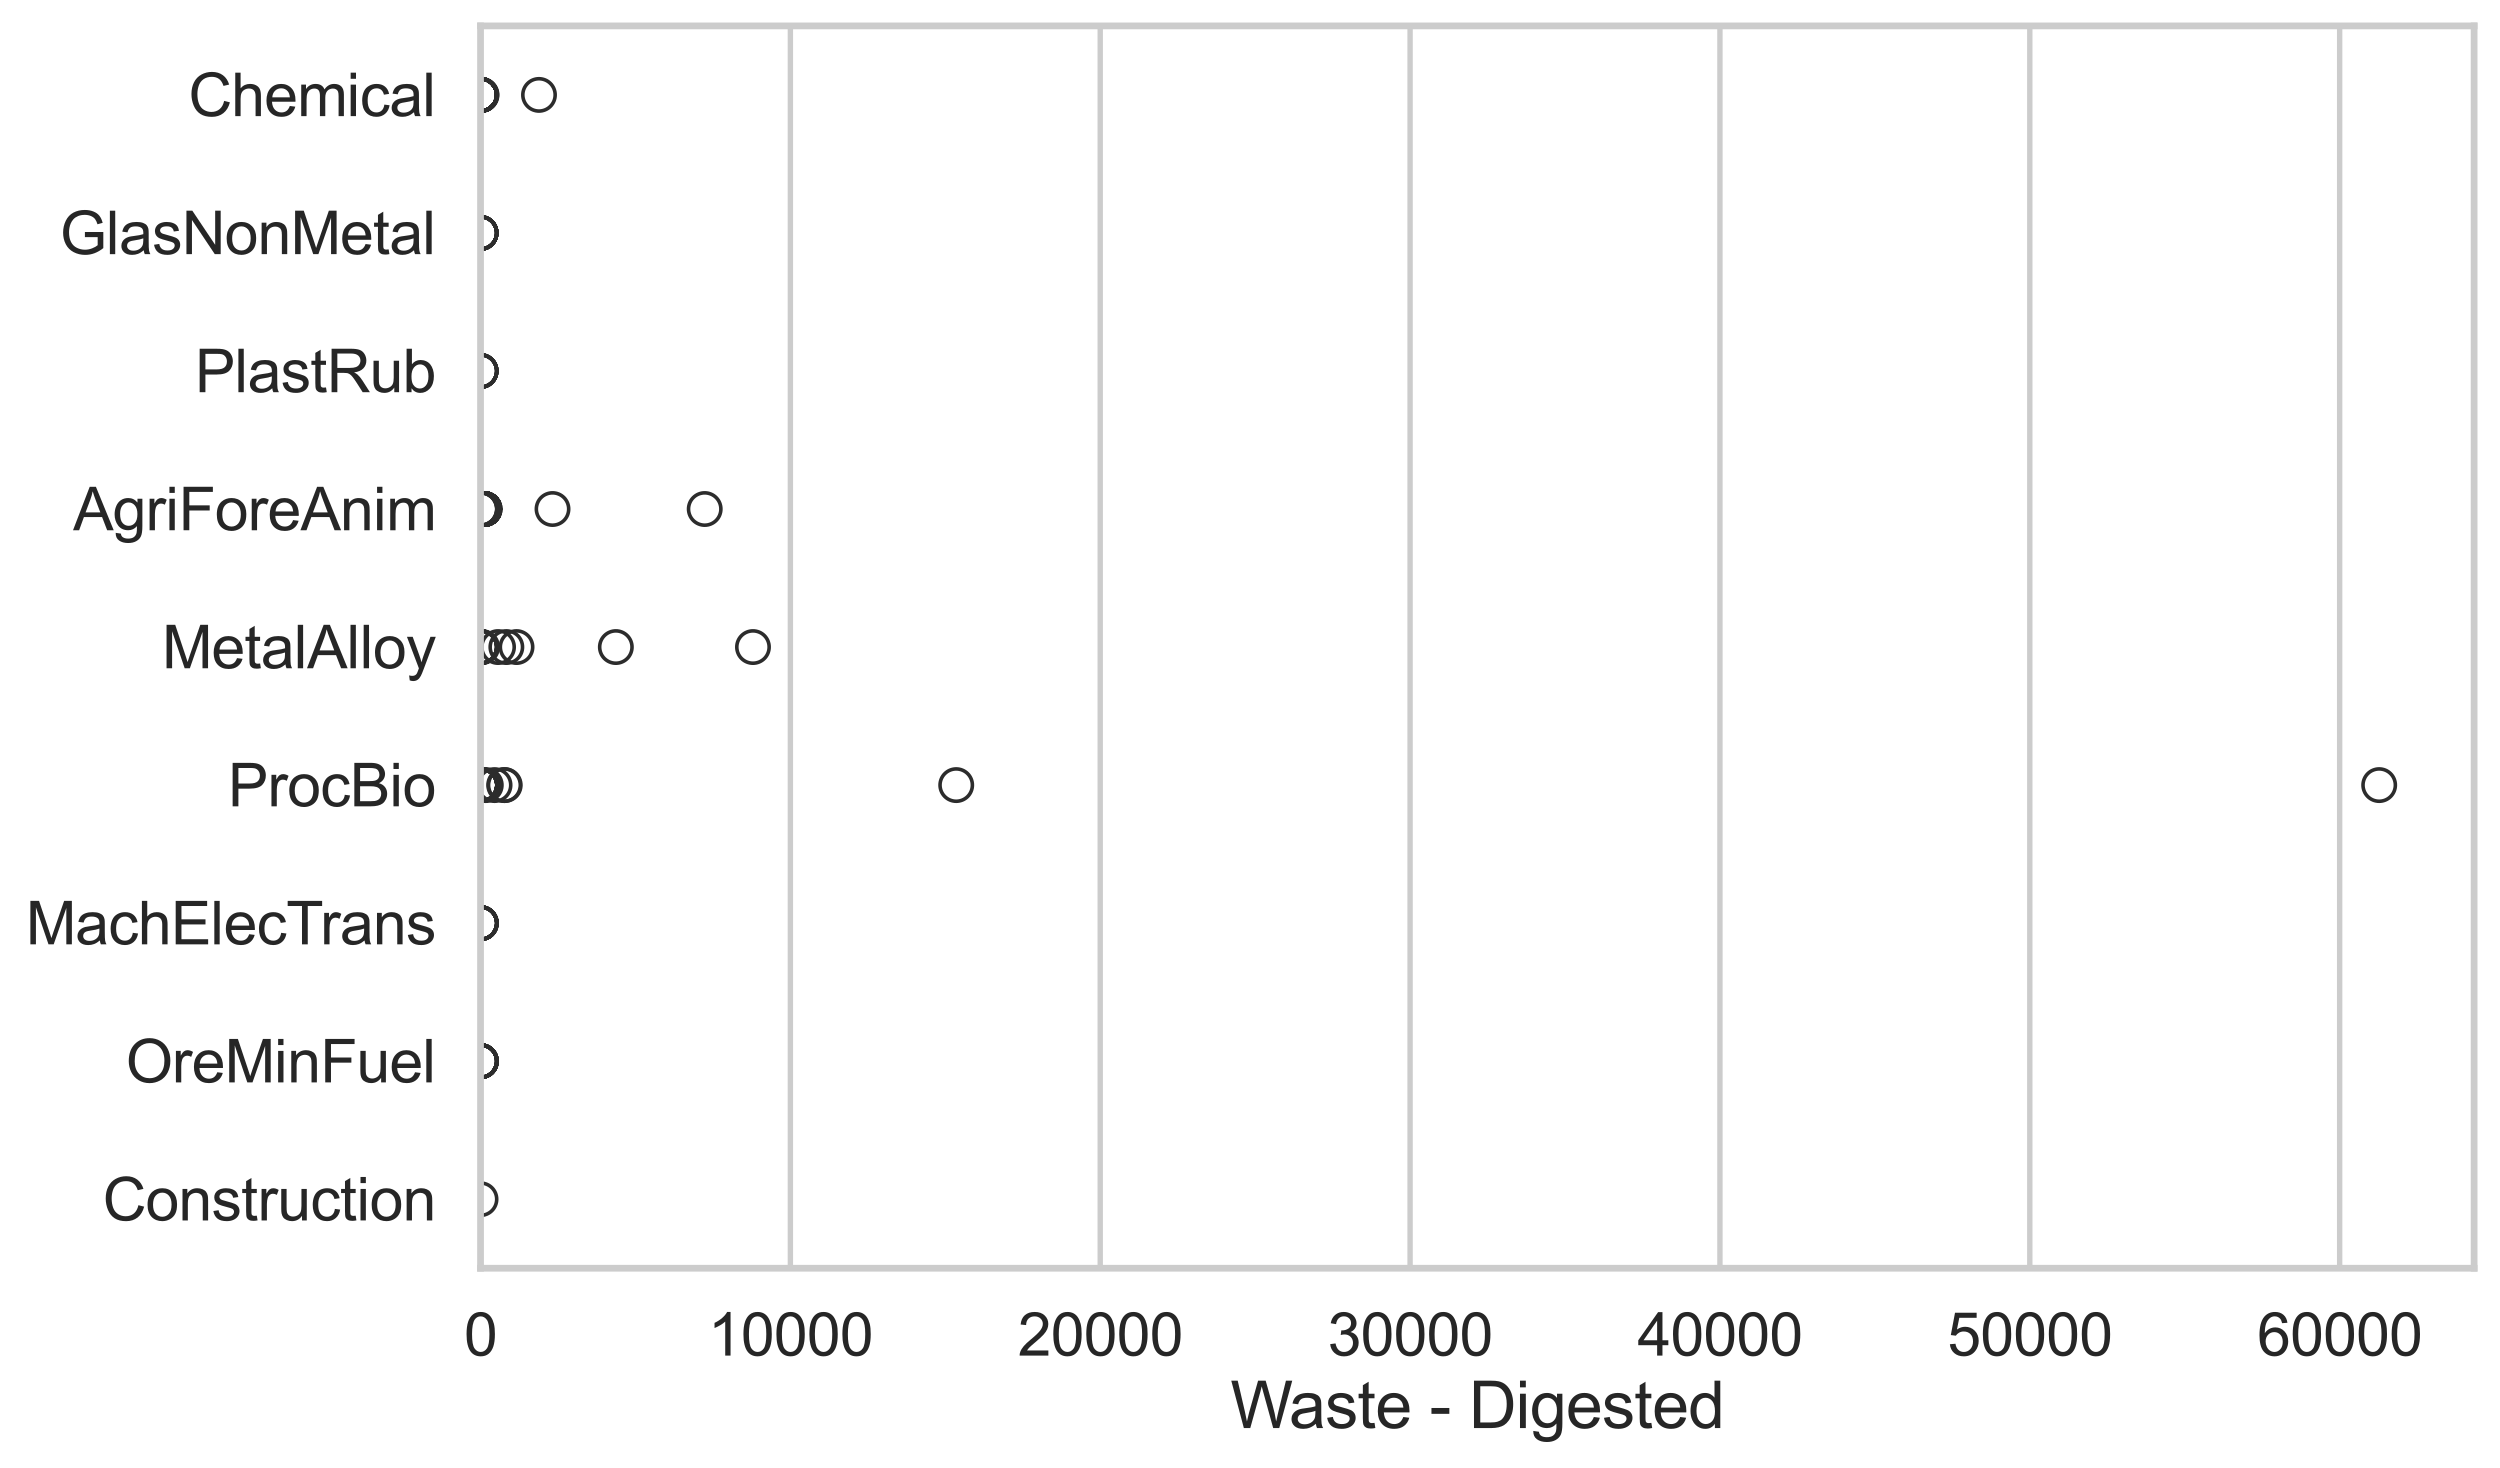 <?xml version="1.0" encoding="utf-8" standalone="no"?>
<!DOCTYPE svg PUBLIC "-//W3C//DTD SVG 1.1//EN"
  "http://www.w3.org/Graphics/SVG/1.1/DTD/svg11.dtd">
<svg xmlns:xlink="http://www.w3.org/1999/xlink" width="695.577pt" height="408.322pt" viewBox="0 0 695.577 408.322" xmlns="http://www.w3.org/2000/svg" version="1.1">
 <defs>
  <style type="text/css">*{stroke-linejoin: round; stroke-linecap: butt}</style>
 </defs>
 <g id="figure_1">
  <g id="patch_1">
   <path d="M 0 408.322 
L 695.577 408.322 
L 695.577 0 
L 0 0 
z
" style="fill: #ffffff"/>
  </g>
  <g id="axes_1">
   <g id="patch_2">
    <path d="M 133.697 352.86 
L 688.377 352.86 
L 688.377 7.2 
L 133.697 7.2 
z
" style="fill: #ffffff"/>
   </g>
   <g id="matplotlib.axis_1">
    <g id="xtick_1">
     <g id="line2d_1">
      <path d="M 133.697 352.86 
L 133.697 7.2 
" clip-path="url(#p38d373b129)" style="fill: none; stroke: #cccccc; stroke-width: 1.5; stroke-linecap: round"/>
     </g>
     <g id="text_1">
      <!-- 0 -->
      <g style="fill: #262626" transform="translate(129.109 377.17) scale(0.165 -0.165)">
       <defs>
        <path id="ArialMT-30" d="M 266 2259 
Q 266 3072 433 3567 
Q 600 4063 929 4331 
Q 1259 4600 1759 4600 
Q 2128 4600 2406 4451 
Q 2684 4303 2865 4023 
Q 3047 3744 3150 3342 
Q 3253 2941 3253 2259 
Q 3253 1453 3087 958 
Q 2922 463 2592 192 
Q 2263 -78 1759 -78 
Q 1097 -78 719 397 
Q 266 969 266 2259 
z
M 844 2259 
Q 844 1131 1108 757 
Q 1372 384 1759 384 
Q 2147 384 2411 759 
Q 2675 1134 2675 2259 
Q 2675 3391 2411 3762 
Q 2147 4134 1753 4134 
Q 1366 4134 1134 3806 
Q 844 3388 844 2259 
z
" transform="scale(0.016)"/>
       </defs>
       <use xlink:href="#ArialMT-30"/>
      </g>
     </g>
    </g>
    <g id="xtick_2">
     <g id="line2d_2">
      <path d="M 219.908 352.86 
L 219.908 7.2 
" clip-path="url(#p38d373b129)" style="fill: none; stroke: #cccccc; stroke-width: 1.5; stroke-linecap: round"/>
     </g>
     <g id="text_2">
      <!-- 10000 -->
      <g style="fill: #262626" transform="translate(196.969 377.17) scale(0.165 -0.165)">
       <defs>
        <path id="ArialMT-31" d="M 2384 0 
L 1822 0 
L 1822 3584 
Q 1619 3391 1289 3197 
Q 959 3003 697 2906 
L 697 3450 
Q 1169 3672 1522 3987 
Q 1875 4303 2022 4600 
L 2384 4600 
L 2384 0 
z
" transform="scale(0.016)"/>
       </defs>
       <use xlink:href="#ArialMT-31"/>
       <use xlink:href="#ArialMT-30" transform="translate(55.615 0)"/>
       <use xlink:href="#ArialMT-30" transform="translate(111.23 0)"/>
       <use xlink:href="#ArialMT-30" transform="translate(166.846 0)"/>
       <use xlink:href="#ArialMT-30" transform="translate(222.461 0)"/>
      </g>
     </g>
    </g>
    <g id="xtick_3">
     <g id="line2d_3">
      <path d="M 306.119 352.86 
L 306.119 7.2 
" clip-path="url(#p38d373b129)" style="fill: none; stroke: #cccccc; stroke-width: 1.5; stroke-linecap: round"/>
     </g>
     <g id="text_3">
      <!-- 20000 -->
      <g style="fill: #262626" transform="translate(283.18 377.17) scale(0.165 -0.165)">
       <defs>
        <path id="ArialMT-32" d="M 3222 541 
L 3222 0 
L 194 0 
Q 188 203 259 391 
Q 375 700 629 1000 
Q 884 1300 1366 1694 
Q 2113 2306 2375 2664 
Q 2638 3022 2638 3341 
Q 2638 3675 2398 3904 
Q 2159 4134 1775 4134 
Q 1369 4134 1125 3890 
Q 881 3647 878 3216 
L 300 3275 
Q 359 3922 746 4261 
Q 1134 4600 1788 4600 
Q 2447 4600 2831 4234 
Q 3216 3869 3216 3328 
Q 3216 3053 3103 2787 
Q 2991 2522 2730 2228 
Q 2469 1934 1863 1422 
Q 1356 997 1212 845 
Q 1069 694 975 541 
L 3222 541 
z
" transform="scale(0.016)"/>
       </defs>
       <use xlink:href="#ArialMT-32"/>
       <use xlink:href="#ArialMT-30" transform="translate(55.615 0)"/>
       <use xlink:href="#ArialMT-30" transform="translate(111.23 0)"/>
       <use xlink:href="#ArialMT-30" transform="translate(166.846 0)"/>
       <use xlink:href="#ArialMT-30" transform="translate(222.461 0)"/>
      </g>
     </g>
    </g>
    <g id="xtick_4">
     <g id="line2d_4">
      <path d="M 392.329 352.86 
L 392.329 7.2 
" clip-path="url(#p38d373b129)" style="fill: none; stroke: #cccccc; stroke-width: 1.5; stroke-linecap: round"/>
     </g>
     <g id="text_4">
      <!-- 30000 -->
      <g style="fill: #262626" transform="translate(369.39 377.17) scale(0.165 -0.165)">
       <defs>
        <path id="ArialMT-33" d="M 269 1209 
L 831 1284 
Q 928 806 1161 595 
Q 1394 384 1728 384 
Q 2125 384 2398 659 
Q 2672 934 2672 1341 
Q 2672 1728 2419 1979 
Q 2166 2231 1775 2231 
Q 1616 2231 1378 2169 
L 1441 2663 
Q 1497 2656 1531 2656 
Q 1891 2656 2178 2843 
Q 2466 3031 2466 3422 
Q 2466 3731 2256 3934 
Q 2047 4138 1716 4138 
Q 1388 4138 1169 3931 
Q 950 3725 888 3313 
L 325 3413 
Q 428 3978 793 4289 
Q 1159 4600 1703 4600 
Q 2078 4600 2393 4439 
Q 2709 4278 2876 4000 
Q 3044 3722 3044 3409 
Q 3044 3113 2884 2869 
Q 2725 2625 2413 2481 
Q 2819 2388 3044 2092 
Q 3269 1797 3269 1353 
Q 3269 753 2831 336 
Q 2394 -81 1725 -81 
Q 1122 -81 723 278 
Q 325 638 269 1209 
z
" transform="scale(0.016)"/>
       </defs>
       <use xlink:href="#ArialMT-33"/>
       <use xlink:href="#ArialMT-30" transform="translate(55.615 0)"/>
       <use xlink:href="#ArialMT-30" transform="translate(111.23 0)"/>
       <use xlink:href="#ArialMT-30" transform="translate(166.846 0)"/>
       <use xlink:href="#ArialMT-30" transform="translate(222.461 0)"/>
      </g>
     </g>
    </g>
    <g id="xtick_5">
     <g id="line2d_5">
      <path d="M 478.54 352.86 
L 478.54 7.2 
" clip-path="url(#p38d373b129)" style="fill: none; stroke: #cccccc; stroke-width: 1.5; stroke-linecap: round"/>
     </g>
     <g id="text_5">
      <!-- 40000 -->
      <g style="fill: #262626" transform="translate(455.601 377.17) scale(0.165 -0.165)">
       <defs>
        <path id="ArialMT-34" d="M 2069 0 
L 2069 1097 
L 81 1097 
L 81 1613 
L 2172 4581 
L 2631 4581 
L 2631 1613 
L 3250 1613 
L 3250 1097 
L 2631 1097 
L 2631 0 
L 2069 0 
z
M 2069 1613 
L 2069 3678 
L 634 1613 
L 2069 1613 
z
" transform="scale(0.016)"/>
       </defs>
       <use xlink:href="#ArialMT-34"/>
       <use xlink:href="#ArialMT-30" transform="translate(55.615 0)"/>
       <use xlink:href="#ArialMT-30" transform="translate(111.23 0)"/>
       <use xlink:href="#ArialMT-30" transform="translate(166.846 0)"/>
       <use xlink:href="#ArialMT-30" transform="translate(222.461 0)"/>
      </g>
     </g>
    </g>
    <g id="xtick_6">
     <g id="line2d_6">
      <path d="M 564.751 352.86 
L 564.751 7.2 
" clip-path="url(#p38d373b129)" style="fill: none; stroke: #cccccc; stroke-width: 1.5; stroke-linecap: round"/>
     </g>
     <g id="text_6">
      <!-- 50000 -->
      <g style="fill: #262626" transform="translate(541.812 377.17) scale(0.165 -0.165)">
       <defs>
        <path id="ArialMT-35" d="M 266 1200 
L 856 1250 
Q 922 819 1161 601 
Q 1400 384 1738 384 
Q 2144 384 2425 690 
Q 2706 997 2706 1503 
Q 2706 1984 2436 2262 
Q 2166 2541 1728 2541 
Q 1456 2541 1237 2417 
Q 1019 2294 894 2097 
L 366 2166 
L 809 4519 
L 3088 4519 
L 3088 3981 
L 1259 3981 
L 1013 2750 
Q 1425 3038 1878 3038 
Q 2478 3038 2890 2622 
Q 3303 2206 3303 1553 
Q 3303 931 2941 478 
Q 2500 -78 1738 -78 
Q 1113 -78 717 272 
Q 322 622 266 1200 
z
" transform="scale(0.016)"/>
       </defs>
       <use xlink:href="#ArialMT-35"/>
       <use xlink:href="#ArialMT-30" transform="translate(55.615 0)"/>
       <use xlink:href="#ArialMT-30" transform="translate(111.23 0)"/>
       <use xlink:href="#ArialMT-30" transform="translate(166.846 0)"/>
       <use xlink:href="#ArialMT-30" transform="translate(222.461 0)"/>
      </g>
     </g>
    </g>
    <g id="xtick_7">
     <g id="line2d_7">
      <path d="M 650.962 352.86 
L 650.962 7.2 
" clip-path="url(#p38d373b129)" style="fill: none; stroke: #cccccc; stroke-width: 1.5; stroke-linecap: round"/>
     </g>
     <g id="text_7">
      <!-- 60000 -->
      <g style="fill: #262626" transform="translate(628.023 377.17) scale(0.165 -0.165)">
       <defs>
        <path id="ArialMT-36" d="M 3184 3459 
L 2625 3416 
Q 2550 3747 2413 3897 
Q 2184 4138 1850 4138 
Q 1581 4138 1378 3988 
Q 1113 3794 959 3422 
Q 806 3050 800 2363 
Q 1003 2672 1297 2822 
Q 1591 2972 1913 2972 
Q 2475 2972 2870 2558 
Q 3266 2144 3266 1488 
Q 3266 1056 3080 686 
Q 2894 316 2569 119 
Q 2244 -78 1831 -78 
Q 1128 -78 684 439 
Q 241 956 241 2144 
Q 241 3472 731 4075 
Q 1159 4600 1884 4600 
Q 2425 4600 2770 4297 
Q 3116 3994 3184 3459 
z
M 888 1484 
Q 888 1194 1011 928 
Q 1134 663 1356 523 
Q 1578 384 1822 384 
Q 2178 384 2434 671 
Q 2691 959 2691 1453 
Q 2691 1928 2437 2201 
Q 2184 2475 1800 2475 
Q 1419 2475 1153 2201 
Q 888 1928 888 1484 
z
" transform="scale(0.016)"/>
       </defs>
       <use xlink:href="#ArialMT-36"/>
       <use xlink:href="#ArialMT-30" transform="translate(55.615 0)"/>
       <use xlink:href="#ArialMT-30" transform="translate(111.23 0)"/>
       <use xlink:href="#ArialMT-30" transform="translate(166.846 0)"/>
       <use xlink:href="#ArialMT-30" transform="translate(222.461 0)"/>
      </g>
     </g>
    </g>
    <g id="text_8">
     <!-- Waste - Digested -->
     <g style="fill: #262626" transform="translate(342.353 397.334) scale(0.18 -0.18)">
      <defs>
       <path id="ArialMT-57" d="M 1294 0 
L 78 4581 
L 700 4581 
L 1397 1578 
Q 1509 1106 1591 641 
Q 1766 1375 1797 1488 
L 2669 4581 
L 3400 4581 
L 4056 2263 
Q 4303 1400 4413 641 
Q 4500 1075 4641 1638 
L 5359 4581 
L 5969 4581 
L 4713 0 
L 4128 0 
L 3163 3491 
Q 3041 3928 3019 4028 
Q 2947 3713 2884 3491 
L 1913 0 
L 1294 0 
z
" transform="scale(0.016)"/>
       <path id="ArialMT-61" d="M 2588 409 
Q 2275 144 1986 34 
Q 1697 -75 1366 -75 
Q 819 -75 525 192 
Q 231 459 231 875 
Q 231 1119 342 1320 
Q 453 1522 633 1644 
Q 813 1766 1038 1828 
Q 1203 1872 1538 1913 
Q 2219 1994 2541 2106 
Q 2544 2222 2544 2253 
Q 2544 2597 2384 2738 
Q 2169 2928 1744 2928 
Q 1347 2928 1158 2789 
Q 969 2650 878 2297 
L 328 2372 
Q 403 2725 575 2942 
Q 747 3159 1072 3276 
Q 1397 3394 1825 3394 
Q 2250 3394 2515 3294 
Q 2781 3194 2906 3042 
Q 3031 2891 3081 2659 
Q 3109 2516 3109 2141 
L 3109 1391 
Q 3109 606 3145 398 
Q 3181 191 3288 0 
L 2700 0 
Q 2613 175 2588 409 
z
M 2541 1666 
Q 2234 1541 1622 1453 
Q 1275 1403 1131 1340 
Q 988 1278 909 1158 
Q 831 1038 831 891 
Q 831 666 1001 516 
Q 1172 366 1500 366 
Q 1825 366 2078 508 
Q 2331 650 2450 897 
Q 2541 1088 2541 1459 
L 2541 1666 
z
" transform="scale(0.016)"/>
       <path id="ArialMT-73" d="M 197 991 
L 753 1078 
Q 800 744 1014 566 
Q 1228 388 1613 388 
Q 2000 388 2187 545 
Q 2375 703 2375 916 
Q 2375 1106 2209 1216 
Q 2094 1291 1634 1406 
Q 1016 1563 777 1677 
Q 538 1791 414 1992 
Q 291 2194 291 2438 
Q 291 2659 392 2848 
Q 494 3038 669 3163 
Q 800 3259 1026 3326 
Q 1253 3394 1513 3394 
Q 1903 3394 2198 3281 
Q 2494 3169 2634 2976 
Q 2775 2784 2828 2463 
L 2278 2388 
Q 2241 2644 2061 2787 
Q 1881 2931 1553 2931 
Q 1166 2931 1000 2803 
Q 834 2675 834 2503 
Q 834 2394 903 2306 
Q 972 2216 1119 2156 
Q 1203 2125 1616 2013 
Q 2213 1853 2448 1751 
Q 2684 1650 2818 1456 
Q 2953 1263 2953 975 
Q 2953 694 2789 445 
Q 2625 197 2315 61 
Q 2006 -75 1616 -75 
Q 969 -75 630 194 
Q 291 463 197 991 
z
" transform="scale(0.016)"/>
       <path id="ArialMT-74" d="M 1650 503 
L 1731 6 
Q 1494 -44 1306 -44 
Q 1000 -44 831 53 
Q 663 150 594 308 
Q 525 466 525 972 
L 525 2881 
L 113 2881 
L 113 3319 
L 525 3319 
L 525 4141 
L 1084 4478 
L 1084 3319 
L 1650 3319 
L 1650 2881 
L 1084 2881 
L 1084 941 
Q 1084 700 1114 631 
Q 1144 563 1211 522 
Q 1278 481 1403 481 
Q 1497 481 1650 503 
z
" transform="scale(0.016)"/>
       <path id="ArialMT-65" d="M 2694 1069 
L 3275 997 
Q 3138 488 2766 206 
Q 2394 -75 1816 -75 
Q 1088 -75 661 373 
Q 234 822 234 1631 
Q 234 2469 665 2931 
Q 1097 3394 1784 3394 
Q 2450 3394 2872 2941 
Q 3294 2488 3294 1666 
Q 3294 1616 3291 1516 
L 816 1516 
Q 847 969 1125 678 
Q 1403 388 1819 388 
Q 2128 388 2347 550 
Q 2566 713 2694 1069 
z
M 847 1978 
L 2700 1978 
Q 2663 2397 2488 2606 
Q 2219 2931 1791 2931 
Q 1403 2931 1139 2672 
Q 875 2413 847 1978 
z
" transform="scale(0.016)"/>
       <path id="ArialMT-20" transform="scale(0.016)"/>
       <path id="ArialMT-2d" d="M 203 1375 
L 203 1941 
L 1931 1941 
L 1931 1375 
L 203 1375 
z
" transform="scale(0.016)"/>
       <path id="ArialMT-44" d="M 494 0 
L 494 4581 
L 2072 4581 
Q 2606 4581 2888 4516 
Q 3281 4425 3559 4188 
Q 3922 3881 4101 3404 
Q 4281 2928 4281 2316 
Q 4281 1794 4159 1391 
Q 4038 988 3847 723 
Q 3656 459 3429 307 
Q 3203 156 2883 78 
Q 2563 0 2147 0 
L 494 0 
z
M 1100 541 
L 2078 541 
Q 2531 541 2789 625 
Q 3047 709 3200 863 
Q 3416 1078 3536 1442 
Q 3656 1806 3656 2325 
Q 3656 3044 3420 3430 
Q 3184 3816 2847 3947 
Q 2603 4041 2063 4041 
L 1100 4041 
L 1100 541 
z
" transform="scale(0.016)"/>
       <path id="ArialMT-69" d="M 425 3934 
L 425 4581 
L 988 4581 
L 988 3934 
L 425 3934 
z
M 425 0 
L 425 3319 
L 988 3319 
L 988 0 
L 425 0 
z
" transform="scale(0.016)"/>
       <path id="ArialMT-67" d="M 319 -275 
L 866 -356 
Q 900 -609 1056 -725 
Q 1266 -881 1628 -881 
Q 2019 -881 2231 -725 
Q 2444 -569 2519 -288 
Q 2563 -116 2559 434 
Q 2191 0 1641 0 
Q 956 0 581 494 
Q 206 988 206 1678 
Q 206 2153 378 2554 
Q 550 2956 876 3175 
Q 1203 3394 1644 3394 
Q 2231 3394 2613 2919 
L 2613 3319 
L 3131 3319 
L 3131 450 
Q 3131 -325 2973 -648 
Q 2816 -972 2473 -1159 
Q 2131 -1347 1631 -1347 
Q 1038 -1347 672 -1080 
Q 306 -813 319 -275 
z
M 784 1719 
Q 784 1066 1043 766 
Q 1303 466 1694 466 
Q 2081 466 2343 764 
Q 2606 1063 2606 1700 
Q 2606 2309 2336 2618 
Q 2066 2928 1684 2928 
Q 1309 2928 1046 2623 
Q 784 2319 784 1719 
z
" transform="scale(0.016)"/>
       <path id="ArialMT-64" d="M 2575 0 
L 2575 419 
Q 2259 -75 1647 -75 
Q 1250 -75 917 144 
Q 584 363 401 755 
Q 219 1147 219 1656 
Q 219 2153 384 2558 
Q 550 2963 881 3178 
Q 1213 3394 1622 3394 
Q 1922 3394 2156 3267 
Q 2391 3141 2538 2938 
L 2538 4581 
L 3097 4581 
L 3097 0 
L 2575 0 
z
M 797 1656 
Q 797 1019 1065 703 
Q 1334 388 1700 388 
Q 2069 388 2326 689 
Q 2584 991 2584 1609 
Q 2584 2291 2321 2609 
Q 2059 2928 1675 2928 
Q 1300 2928 1048 2622 
Q 797 2316 797 1656 
z
" transform="scale(0.016)"/>
      </defs>
      <use xlink:href="#ArialMT-57"/>
      <use xlink:href="#ArialMT-61" transform="translate(90.635 0)"/>
      <use xlink:href="#ArialMT-73" transform="translate(146.25 0)"/>
      <use xlink:href="#ArialMT-74" transform="translate(196.25 0)"/>
      <use xlink:href="#ArialMT-65" transform="translate(224.033 0)"/>
      <use xlink:href="#ArialMT-20" transform="translate(279.648 0)"/>
      <use xlink:href="#ArialMT-2d" transform="translate(307.432 0)"/>
      <use xlink:href="#ArialMT-20" transform="translate(340.732 0)"/>
      <use xlink:href="#ArialMT-44" transform="translate(368.516 0)"/>
      <use xlink:href="#ArialMT-69" transform="translate(440.732 0)"/>
      <use xlink:href="#ArialMT-67" transform="translate(462.949 0)"/>
      <use xlink:href="#ArialMT-65" transform="translate(518.564 0)"/>
      <use xlink:href="#ArialMT-73" transform="translate(574.18 0)"/>
      <use xlink:href="#ArialMT-74" transform="translate(624.18 0)"/>
      <use xlink:href="#ArialMT-65" transform="translate(651.963 0)"/>
      <use xlink:href="#ArialMT-64" transform="translate(707.578 0)"/>
     </g>
    </g>
   </g>
   <g id="matplotlib.axis_2">
    <g id="ytick_1">
     <g id="text_9">
      <!-- Chemical -->
      <g style="fill: #262626" transform="translate(52.428 32.309) scale(0.165 -0.165)">
       <defs>
        <path id="ArialMT-43" d="M 3763 1606 
L 4369 1453 
Q 4178 706 3683 314 
Q 3188 -78 2472 -78 
Q 1731 -78 1267 223 
Q 803 525 561 1097 
Q 319 1669 319 2325 
Q 319 3041 592 3573 
Q 866 4106 1370 4382 
Q 1875 4659 2481 4659 
Q 3169 4659 3637 4309 
Q 4106 3959 4291 3325 
L 3694 3184 
Q 3534 3684 3231 3912 
Q 2928 4141 2469 4141 
Q 1941 4141 1586 3887 
Q 1231 3634 1087 3207 
Q 944 2781 944 2328 
Q 944 1744 1114 1308 
Q 1284 872 1643 656 
Q 2003 441 2422 441 
Q 2931 441 3284 734 
Q 3638 1028 3763 1606 
z
" transform="scale(0.016)"/>
        <path id="ArialMT-68" d="M 422 0 
L 422 4581 
L 984 4581 
L 984 2938 
Q 1378 3394 1978 3394 
Q 2347 3394 2619 3248 
Q 2891 3103 3008 2847 
Q 3125 2591 3125 2103 
L 3125 0 
L 2563 0 
L 2563 2103 
Q 2563 2525 2380 2717 
Q 2197 2909 1863 2909 
Q 1613 2909 1392 2779 
Q 1172 2650 1078 2428 
Q 984 2206 984 1816 
L 984 0 
L 422 0 
z
" transform="scale(0.016)"/>
        <path id="ArialMT-6d" d="M 422 0 
L 422 3319 
L 925 3319 
L 925 2853 
Q 1081 3097 1340 3245 
Q 1600 3394 1931 3394 
Q 2300 3394 2536 3241 
Q 2772 3088 2869 2813 
Q 3263 3394 3894 3394 
Q 4388 3394 4653 3120 
Q 4919 2847 4919 2278 
L 4919 0 
L 4359 0 
L 4359 2091 
Q 4359 2428 4304 2576 
Q 4250 2725 4106 2815 
Q 3963 2906 3769 2906 
Q 3419 2906 3187 2673 
Q 2956 2441 2956 1928 
L 2956 0 
L 2394 0 
L 2394 2156 
Q 2394 2531 2256 2718 
Q 2119 2906 1806 2906 
Q 1569 2906 1367 2781 
Q 1166 2656 1075 2415 
Q 984 2175 984 1722 
L 984 0 
L 422 0 
z
" transform="scale(0.016)"/>
        <path id="ArialMT-63" d="M 2588 1216 
L 3141 1144 
Q 3050 572 2676 248 
Q 2303 -75 1759 -75 
Q 1078 -75 664 370 
Q 250 816 250 1647 
Q 250 2184 428 2587 
Q 606 2991 970 3192 
Q 1334 3394 1763 3394 
Q 2303 3394 2647 3120 
Q 2991 2847 3088 2344 
L 2541 2259 
Q 2463 2594 2264 2762 
Q 2066 2931 1784 2931 
Q 1359 2931 1093 2626 
Q 828 2322 828 1663 
Q 828 994 1084 691 
Q 1341 388 1753 388 
Q 2084 388 2306 591 
Q 2528 794 2588 1216 
z
" transform="scale(0.016)"/>
        <path id="ArialMT-6c" d="M 409 0 
L 409 4581 
L 972 4581 
L 972 0 
L 409 0 
z
" transform="scale(0.016)"/>
       </defs>
       <use xlink:href="#ArialMT-43"/>
       <use xlink:href="#ArialMT-68" transform="translate(72.217 0)"/>
       <use xlink:href="#ArialMT-65" transform="translate(127.832 0)"/>
       <use xlink:href="#ArialMT-6d" transform="translate(183.447 0)"/>
       <use xlink:href="#ArialMT-69" transform="translate(266.748 0)"/>
       <use xlink:href="#ArialMT-63" transform="translate(288.965 0)"/>
       <use xlink:href="#ArialMT-61" transform="translate(338.965 0)"/>
       <use xlink:href="#ArialMT-6c" transform="translate(394.58 0)"/>
      </g>
     </g>
    </g>
    <g id="ytick_2">
     <g id="text_10">
      <!-- GlasNonMetal -->
      <g style="fill: #262626" transform="translate(16.659 70.715) scale(0.165 -0.165)">
       <defs>
        <path id="ArialMT-47" d="M 2638 1797 
L 2638 2334 
L 4578 2338 
L 4578 638 
Q 4131 281 3656 101 
Q 3181 -78 2681 -78 
Q 2006 -78 1454 211 
Q 903 500 622 1047 
Q 341 1594 341 2269 
Q 341 2938 620 3517 
Q 900 4097 1425 4378 
Q 1950 4659 2634 4659 
Q 3131 4659 3532 4498 
Q 3934 4338 4162 4050 
Q 4391 3763 4509 3300 
L 3963 3150 
Q 3859 3500 3706 3700 
Q 3553 3900 3268 4020 
Q 2984 4141 2638 4141 
Q 2222 4141 1919 4014 
Q 1616 3888 1430 3681 
Q 1244 3475 1141 3228 
Q 966 2803 966 2306 
Q 966 1694 1177 1281 
Q 1388 869 1791 669 
Q 2194 469 2647 469 
Q 3041 469 3416 620 
Q 3791 772 3984 944 
L 3984 1797 
L 2638 1797 
z
" transform="scale(0.016)"/>
        <path id="ArialMT-4e" d="M 488 0 
L 488 4581 
L 1109 4581 
L 3516 984 
L 3516 4581 
L 4097 4581 
L 4097 0 
L 3475 0 
L 1069 3600 
L 1069 0 
L 488 0 
z
" transform="scale(0.016)"/>
        <path id="ArialMT-6f" d="M 213 1659 
Q 213 2581 725 3025 
Q 1153 3394 1769 3394 
Q 2453 3394 2887 2945 
Q 3322 2497 3322 1706 
Q 3322 1066 3130 698 
Q 2938 331 2570 128 
Q 2203 -75 1769 -75 
Q 1072 -75 642 372 
Q 213 819 213 1659 
z
M 791 1659 
Q 791 1022 1069 705 
Q 1347 388 1769 388 
Q 2188 388 2466 706 
Q 2744 1025 2744 1678 
Q 2744 2294 2464 2611 
Q 2184 2928 1769 2928 
Q 1347 2928 1069 2612 
Q 791 2297 791 1659 
z
" transform="scale(0.016)"/>
        <path id="ArialMT-6e" d="M 422 0 
L 422 3319 
L 928 3319 
L 928 2847 
Q 1294 3394 1984 3394 
Q 2284 3394 2536 3286 
Q 2788 3178 2913 3003 
Q 3038 2828 3088 2588 
Q 3119 2431 3119 2041 
L 3119 0 
L 2556 0 
L 2556 2019 
Q 2556 2363 2490 2533 
Q 2425 2703 2258 2804 
Q 2091 2906 1866 2906 
Q 1506 2906 1245 2678 
Q 984 2450 984 1813 
L 984 0 
L 422 0 
z
" transform="scale(0.016)"/>
        <path id="ArialMT-4d" d="M 475 0 
L 475 4581 
L 1388 4581 
L 2472 1338 
Q 2622 884 2691 659 
Q 2769 909 2934 1394 
L 4031 4581 
L 4847 4581 
L 4847 0 
L 4263 0 
L 4263 3834 
L 2931 0 
L 2384 0 
L 1059 3900 
L 1059 0 
L 475 0 
z
" transform="scale(0.016)"/>
       </defs>
       <use xlink:href="#ArialMT-47"/>
       <use xlink:href="#ArialMT-6c" transform="translate(77.783 0)"/>
       <use xlink:href="#ArialMT-61" transform="translate(100 0)"/>
       <use xlink:href="#ArialMT-73" transform="translate(155.615 0)"/>
       <use xlink:href="#ArialMT-4e" transform="translate(205.615 0)"/>
       <use xlink:href="#ArialMT-6f" transform="translate(277.832 0)"/>
       <use xlink:href="#ArialMT-6e" transform="translate(333.447 0)"/>
       <use xlink:href="#ArialMT-4d" transform="translate(389.062 0)"/>
       <use xlink:href="#ArialMT-65" transform="translate(472.363 0)"/>
       <use xlink:href="#ArialMT-74" transform="translate(527.979 0)"/>
       <use xlink:href="#ArialMT-61" transform="translate(555.762 0)"/>
       <use xlink:href="#ArialMT-6c" transform="translate(611.377 0)"/>
      </g>
     </g>
    </g>
    <g id="ytick_3">
     <g id="text_11">
      <!-- PlastRub -->
      <g style="fill: #262626" transform="translate(54.248 109.122) scale(0.165 -0.165)">
       <defs>
        <path id="ArialMT-50" d="M 494 0 
L 494 4581 
L 2222 4581 
Q 2678 4581 2919 4538 
Q 3256 4481 3484 4323 
Q 3713 4166 3852 3881 
Q 3991 3597 3991 3256 
Q 3991 2672 3619 2267 
Q 3247 1863 2275 1863 
L 1100 1863 
L 1100 0 
L 494 0 
z
M 1100 2403 
L 2284 2403 
Q 2872 2403 3119 2622 
Q 3366 2841 3366 3238 
Q 3366 3525 3220 3729 
Q 3075 3934 2838 4000 
Q 2684 4041 2272 4041 
L 1100 4041 
L 1100 2403 
z
" transform="scale(0.016)"/>
        <path id="ArialMT-52" d="M 503 0 
L 503 4581 
L 2534 4581 
Q 3147 4581 3465 4457 
Q 3784 4334 3975 4021 
Q 4166 3709 4166 3331 
Q 4166 2844 3850 2509 
Q 3534 2175 2875 2084 
Q 3116 1969 3241 1856 
Q 3506 1613 3744 1247 
L 4541 0 
L 3778 0 
L 3172 953 
Q 2906 1366 2734 1584 
Q 2563 1803 2427 1890 
Q 2291 1978 2150 2013 
Q 2047 2034 1813 2034 
L 1109 2034 
L 1109 0 
L 503 0 
z
M 1109 2559 
L 2413 2559 
Q 2828 2559 3062 2645 
Q 3297 2731 3419 2920 
Q 3541 3109 3541 3331 
Q 3541 3656 3305 3865 
Q 3069 4075 2559 4075 
L 1109 4075 
L 1109 2559 
z
" transform="scale(0.016)"/>
        <path id="ArialMT-75" d="M 2597 0 
L 2597 488 
Q 2209 -75 1544 -75 
Q 1250 -75 995 37 
Q 741 150 617 320 
Q 494 491 444 738 
Q 409 903 409 1263 
L 409 3319 
L 972 3319 
L 972 1478 
Q 972 1038 1006 884 
Q 1059 663 1231 536 
Q 1403 409 1656 409 
Q 1909 409 2131 539 
Q 2353 669 2445 892 
Q 2538 1116 2538 1541 
L 2538 3319 
L 3100 3319 
L 3100 0 
L 2597 0 
z
" transform="scale(0.016)"/>
        <path id="ArialMT-62" d="M 941 0 
L 419 0 
L 419 4581 
L 981 4581 
L 981 2947 
Q 1338 3394 1891 3394 
Q 2197 3394 2470 3270 
Q 2744 3147 2920 2923 
Q 3097 2700 3197 2384 
Q 3297 2069 3297 1709 
Q 3297 856 2875 390 
Q 2453 -75 1863 -75 
Q 1275 -75 941 416 
L 941 0 
z
M 934 1684 
Q 934 1088 1097 822 
Q 1363 388 1816 388 
Q 2184 388 2453 708 
Q 2722 1028 2722 1663 
Q 2722 2313 2464 2622 
Q 2206 2931 1841 2931 
Q 1472 2931 1203 2611 
Q 934 2291 934 1684 
z
" transform="scale(0.016)"/>
       </defs>
       <use xlink:href="#ArialMT-50"/>
       <use xlink:href="#ArialMT-6c" transform="translate(66.699 0)"/>
       <use xlink:href="#ArialMT-61" transform="translate(88.916 0)"/>
       <use xlink:href="#ArialMT-73" transform="translate(144.531 0)"/>
       <use xlink:href="#ArialMT-74" transform="translate(194.531 0)"/>
       <use xlink:href="#ArialMT-52" transform="translate(222.314 0)"/>
       <use xlink:href="#ArialMT-75" transform="translate(294.531 0)"/>
       <use xlink:href="#ArialMT-62" transform="translate(350.146 0)"/>
      </g>
     </g>
    </g>
    <g id="ytick_4">
     <g id="text_12">
      <!-- AgriForeAnim -->
      <g style="fill: #262626" transform="translate(20.341 147.529) scale(0.165 -0.165)">
       <defs>
        <path id="ArialMT-41" d="M -9 0 
L 1750 4581 
L 2403 4581 
L 4278 0 
L 3588 0 
L 3053 1388 
L 1138 1388 
L 634 0 
L -9 0 
z
M 1313 1881 
L 2866 1881 
L 2388 3150 
Q 2169 3728 2063 4100 
Q 1975 3659 1816 3225 
L 1313 1881 
z
" transform="scale(0.016)"/>
        <path id="ArialMT-72" d="M 416 0 
L 416 3319 
L 922 3319 
L 922 2816 
Q 1116 3169 1280 3281 
Q 1444 3394 1641 3394 
Q 1925 3394 2219 3213 
L 2025 2691 
Q 1819 2813 1613 2813 
Q 1428 2813 1281 2702 
Q 1134 2591 1072 2394 
Q 978 2094 978 1738 
L 978 0 
L 416 0 
z
" transform="scale(0.016)"/>
        <path id="ArialMT-46" d="M 525 0 
L 525 4581 
L 3616 4581 
L 3616 4041 
L 1131 4041 
L 1131 2622 
L 3281 2622 
L 3281 2081 
L 1131 2081 
L 1131 0 
L 525 0 
z
" transform="scale(0.016)"/>
       </defs>
       <use xlink:href="#ArialMT-41"/>
       <use xlink:href="#ArialMT-67" transform="translate(66.699 0)"/>
       <use xlink:href="#ArialMT-72" transform="translate(122.314 0)"/>
       <use xlink:href="#ArialMT-69" transform="translate(155.615 0)"/>
       <use xlink:href="#ArialMT-46" transform="translate(177.832 0)"/>
       <use xlink:href="#ArialMT-6f" transform="translate(238.916 0)"/>
       <use xlink:href="#ArialMT-72" transform="translate(294.531 0)"/>
       <use xlink:href="#ArialMT-65" transform="translate(327.832 0)"/>
       <use xlink:href="#ArialMT-41" transform="translate(383.447 0)"/>
       <use xlink:href="#ArialMT-6e" transform="translate(450.146 0)"/>
       <use xlink:href="#ArialMT-69" transform="translate(505.762 0)"/>
       <use xlink:href="#ArialMT-6d" transform="translate(527.979 0)"/>
      </g>
     </g>
    </g>
    <g id="ytick_5">
     <g id="text_13">
      <!-- MetalAlloy -->
      <g style="fill: #262626" transform="translate(45.088 185.935) scale(0.165 -0.165)">
       <defs>
        <path id="ArialMT-79" d="M 397 -1278 
L 334 -750 
Q 519 -800 656 -800 
Q 844 -800 956 -737 
Q 1069 -675 1141 -563 
Q 1194 -478 1313 -144 
Q 1328 -97 1363 -6 
L 103 3319 
L 709 3319 
L 1400 1397 
Q 1534 1031 1641 628 
Q 1738 1016 1872 1384 
L 2581 3319 
L 3144 3319 
L 1881 -56 
Q 1678 -603 1566 -809 
Q 1416 -1088 1222 -1217 
Q 1028 -1347 759 -1347 
Q 597 -1347 397 -1278 
z
" transform="scale(0.016)"/>
       </defs>
       <use xlink:href="#ArialMT-4d"/>
       <use xlink:href="#ArialMT-65" transform="translate(83.301 0)"/>
       <use xlink:href="#ArialMT-74" transform="translate(138.916 0)"/>
       <use xlink:href="#ArialMT-61" transform="translate(166.699 0)"/>
       <use xlink:href="#ArialMT-6c" transform="translate(222.314 0)"/>
       <use xlink:href="#ArialMT-41" transform="translate(244.531 0)"/>
       <use xlink:href="#ArialMT-6c" transform="translate(311.23 0)"/>
       <use xlink:href="#ArialMT-6c" transform="translate(333.447 0)"/>
       <use xlink:href="#ArialMT-6f" transform="translate(355.664 0)"/>
       <use xlink:href="#ArialMT-79" transform="translate(411.279 0)"/>
      </g>
     </g>
    </g>
    <g id="ytick_6">
     <g id="text_14">
      <!-- ProcBio -->
      <g style="fill: #262626" transform="translate(63.424 224.342) scale(0.165 -0.165)">
       <defs>
        <path id="ArialMT-42" d="M 469 0 
L 469 4581 
L 2188 4581 
Q 2713 4581 3030 4442 
Q 3347 4303 3526 4014 
Q 3706 3725 3706 3409 
Q 3706 3116 3547 2856 
Q 3388 2597 3066 2438 
Q 3481 2316 3704 2022 
Q 3928 1728 3928 1328 
Q 3928 1006 3792 729 
Q 3656 453 3456 303 
Q 3256 153 2954 76 
Q 2653 0 2216 0 
L 469 0 
z
M 1075 2656 
L 2066 2656 
Q 2469 2656 2644 2709 
Q 2875 2778 2992 2937 
Q 3109 3097 3109 3338 
Q 3109 3566 3000 3739 
Q 2891 3913 2687 3977 
Q 2484 4041 1991 4041 
L 1075 4041 
L 1075 2656 
z
M 1075 541 
L 2216 541 
Q 2509 541 2628 563 
Q 2838 600 2978 687 
Q 3119 775 3209 942 
Q 3300 1109 3300 1328 
Q 3300 1584 3169 1773 
Q 3038 1963 2805 2039 
Q 2572 2116 2134 2116 
L 1075 2116 
L 1075 541 
z
" transform="scale(0.016)"/>
       </defs>
       <use xlink:href="#ArialMT-50"/>
       <use xlink:href="#ArialMT-72" transform="translate(66.699 0)"/>
       <use xlink:href="#ArialMT-6f" transform="translate(100 0)"/>
       <use xlink:href="#ArialMT-63" transform="translate(155.615 0)"/>
       <use xlink:href="#ArialMT-42" transform="translate(205.615 0)"/>
       <use xlink:href="#ArialMT-69" transform="translate(272.314 0)"/>
       <use xlink:href="#ArialMT-6f" transform="translate(294.531 0)"/>
      </g>
     </g>
    </g>
    <g id="ytick_7">
     <g id="text_15">
      <!-- MachElecTrans -->
      <g style="fill: #262626" transform="translate(7.2 262.749) scale(0.165 -0.165)">
       <defs>
        <path id="ArialMT-45" d="M 506 0 
L 506 4581 
L 3819 4581 
L 3819 4041 
L 1113 4041 
L 1113 2638 
L 3647 2638 
L 3647 2100 
L 1113 2100 
L 1113 541 
L 3925 541 
L 3925 0 
L 506 0 
z
" transform="scale(0.016)"/>
        <path id="ArialMT-54" d="M 1659 0 
L 1659 4041 
L 150 4041 
L 150 4581 
L 3781 4581 
L 3781 4041 
L 2266 4041 
L 2266 0 
L 1659 0 
z
" transform="scale(0.016)"/>
       </defs>
       <use xlink:href="#ArialMT-4d"/>
       <use xlink:href="#ArialMT-61" transform="translate(83.301 0)"/>
       <use xlink:href="#ArialMT-63" transform="translate(138.916 0)"/>
       <use xlink:href="#ArialMT-68" transform="translate(188.916 0)"/>
       <use xlink:href="#ArialMT-45" transform="translate(244.531 0)"/>
       <use xlink:href="#ArialMT-6c" transform="translate(311.23 0)"/>
       <use xlink:href="#ArialMT-65" transform="translate(333.447 0)"/>
       <use xlink:href="#ArialMT-63" transform="translate(389.062 0)"/>
       <use xlink:href="#ArialMT-54" transform="translate(439.062 0)"/>
       <use xlink:href="#ArialMT-72" transform="translate(496.396 0)"/>
       <use xlink:href="#ArialMT-61" transform="translate(529.697 0)"/>
       <use xlink:href="#ArialMT-6e" transform="translate(585.312 0)"/>
       <use xlink:href="#ArialMT-73" transform="translate(640.928 0)"/>
      </g>
     </g>
    </g>
    <g id="ytick_8">
     <g id="text_16">
      <!-- OreMinFuel -->
      <g style="fill: #262626" transform="translate(35.013 301.155) scale(0.165 -0.165)">
       <defs>
        <path id="ArialMT-4f" d="M 309 2231 
Q 309 3372 921 4017 
Q 1534 4663 2503 4663 
Q 3138 4663 3647 4359 
Q 4156 4056 4423 3514 
Q 4691 2972 4691 2284 
Q 4691 1588 4409 1038 
Q 4128 488 3612 205 
Q 3097 -78 2500 -78 
Q 1853 -78 1343 234 
Q 834 547 571 1087 
Q 309 1628 309 2231 
z
M 934 2222 
Q 934 1394 1379 917 
Q 1825 441 2497 441 
Q 3181 441 3623 922 
Q 4066 1403 4066 2288 
Q 4066 2847 3877 3264 
Q 3688 3681 3323 3911 
Q 2959 4141 2506 4141 
Q 1863 4141 1398 3698 
Q 934 3256 934 2222 
z
" transform="scale(0.016)"/>
       </defs>
       <use xlink:href="#ArialMT-4f"/>
       <use xlink:href="#ArialMT-72" transform="translate(77.783 0)"/>
       <use xlink:href="#ArialMT-65" transform="translate(111.084 0)"/>
       <use xlink:href="#ArialMT-4d" transform="translate(166.699 0)"/>
       <use xlink:href="#ArialMT-69" transform="translate(250 0)"/>
       <use xlink:href="#ArialMT-6e" transform="translate(272.217 0)"/>
       <use xlink:href="#ArialMT-46" transform="translate(327.832 0)"/>
       <use xlink:href="#ArialMT-75" transform="translate(388.916 0)"/>
       <use xlink:href="#ArialMT-65" transform="translate(444.531 0)"/>
       <use xlink:href="#ArialMT-6c" transform="translate(500.146 0)"/>
      </g>
     </g>
    </g>
    <g id="ytick_9">
     <g id="text_17">
      <!-- Construction -->
      <g style="fill: #262626" transform="translate(28.575 339.562) scale(0.165 -0.165)">
       <use xlink:href="#ArialMT-43"/>
       <use xlink:href="#ArialMT-6f" transform="translate(72.217 0)"/>
       <use xlink:href="#ArialMT-6e" transform="translate(127.832 0)"/>
       <use xlink:href="#ArialMT-73" transform="translate(183.447 0)"/>
       <use xlink:href="#ArialMT-74" transform="translate(233.447 0)"/>
       <use xlink:href="#ArialMT-72" transform="translate(261.23 0)"/>
       <use xlink:href="#ArialMT-75" transform="translate(294.531 0)"/>
       <use xlink:href="#ArialMT-63" transform="translate(350.146 0)"/>
       <use xlink:href="#ArialMT-74" transform="translate(400.146 0)"/>
       <use xlink:href="#ArialMT-69" transform="translate(427.93 0)"/>
       <use xlink:href="#ArialMT-6f" transform="translate(450.146 0)"/>
       <use xlink:href="#ArialMT-6e" transform="translate(505.762 0)"/>
      </g>
     </g>
    </g>
   </g>
   <g id="patch_3">
    <path d="M 133.697 11.041 
L 133.697 41.766 
L 133.697 41.766 
L 133.697 11.041 
L 133.697 11.041 
z
" clip-path="url(#p38d373b129)" style="fill: #c9941d; stroke: #2c2c2c; stroke-linejoin: miter"/>
   </g>
   <g id="line2d_8">
    <path d="M 133.697 26.403 
L 133.697 26.403 
" clip-path="url(#p38d373b129)" style="fill: none; stroke: #2c2c2c"/>
   </g>
   <g id="line2d_9">
    <path d="M 133.697 26.403 
L 133.697 26.403 
" clip-path="url(#p38d373b129)" style="fill: none; stroke: #2c2c2c"/>
   </g>
   <g id="line2d_10">
    <path d="M 133.697 18.722 
L 133.697 34.085 
" clip-path="url(#p38d373b129)" style="fill: none; stroke: #2c2c2c; stroke-linecap: round"/>
   </g>
   <g id="line2d_11">
    <path d="M 133.697 18.722 
L 133.697 34.085 
" clip-path="url(#p38d373b129)" style="fill: none; stroke: #2c2c2c; stroke-linecap: round"/>
   </g>
   <g id="line2d_12">
    <defs>
     <path id="m9a85b684c5" d="M 0 4.5 
C 1.193 4.5 2.338 4.026 3.182 3.182 
C 4.026 2.338 4.5 1.193 4.5 0 
C 4.5 -1.193 4.026 -2.338 3.182 -3.182 
C 2.338 -4.026 1.193 -4.5 0 -4.5 
C -1.193 -4.5 -2.338 -4.026 -3.182 -3.182 
C -4.026 -2.338 -4.5 -1.193 -4.5 0 
C -4.5 1.193 -4.026 2.338 -3.182 3.182 
C -2.338 4.026 -1.193 4.5 0 4.5 
z
" style="stroke: #2c2c2c"/>
    </defs>
    <g clip-path="url(#p38d373b129)">
     <use xlink:href="#m9a85b684c5" x="133.698" y="26.403" style="fill-opacity: 0; stroke: #2c2c2c"/>
     <use xlink:href="#m9a85b684c5" x="133.698" y="26.403" style="fill-opacity: 0; stroke: #2c2c2c"/>
     <use xlink:href="#m9a85b684c5" x="133.697" y="26.403" style="fill-opacity: 0; stroke: #2c2c2c"/>
     <use xlink:href="#m9a85b684c5" x="133.709" y="26.403" style="fill-opacity: 0; stroke: #2c2c2c"/>
     <use xlink:href="#m9a85b684c5" x="133.697" y="26.403" style="fill-opacity: 0; stroke: #2c2c2c"/>
     <use xlink:href="#m9a85b684c5" x="133.699" y="26.403" style="fill-opacity: 0; stroke: #2c2c2c"/>
     <use xlink:href="#m9a85b684c5" x="133.698" y="26.403" style="fill-opacity: 0; stroke: #2c2c2c"/>
     <use xlink:href="#m9a85b684c5" x="133.697" y="26.403" style="fill-opacity: 0; stroke: #2c2c2c"/>
     <use xlink:href="#m9a85b684c5" x="133.699" y="26.403" style="fill-opacity: 0; stroke: #2c2c2c"/>
     <use xlink:href="#m9a85b684c5" x="133.7" y="26.403" style="fill-opacity: 0; stroke: #2c2c2c"/>
     <use xlink:href="#m9a85b684c5" x="133.7" y="26.403" style="fill-opacity: 0; stroke: #2c2c2c"/>
     <use xlink:href="#m9a85b684c5" x="133.697" y="26.403" style="fill-opacity: 0; stroke: #2c2c2c"/>
     <use xlink:href="#m9a85b684c5" x="133.698" y="26.403" style="fill-opacity: 0; stroke: #2c2c2c"/>
     <use xlink:href="#m9a85b684c5" x="133.698" y="26.403" style="fill-opacity: 0; stroke: #2c2c2c"/>
     <use xlink:href="#m9a85b684c5" x="133.706" y="26.403" style="fill-opacity: 0; stroke: #2c2c2c"/>
     <use xlink:href="#m9a85b684c5" x="133.698" y="26.403" style="fill-opacity: 0; stroke: #2c2c2c"/>
     <use xlink:href="#m9a85b684c5" x="133.698" y="26.403" style="fill-opacity: 0; stroke: #2c2c2c"/>
     <use xlink:href="#m9a85b684c5" x="133.698" y="26.403" style="fill-opacity: 0; stroke: #2c2c2c"/>
     <use xlink:href="#m9a85b684c5" x="149.965" y="26.403" style="fill-opacity: 0; stroke: #2c2c2c"/>
     <use xlink:href="#m9a85b684c5" x="133.698" y="26.403" style="fill-opacity: 0; stroke: #2c2c2c"/>
     <use xlink:href="#m9a85b684c5" x="133.708" y="26.403" style="fill-opacity: 0; stroke: #2c2c2c"/>
     <use xlink:href="#m9a85b684c5" x="133.975" y="26.403" style="fill-opacity: 0; stroke: #2c2c2c"/>
     <use xlink:href="#m9a85b684c5" x="133.72" y="26.403" style="fill-opacity: 0; stroke: #2c2c2c"/>
     <use xlink:href="#m9a85b684c5" x="133.799" y="26.403" style="fill-opacity: 0; stroke: #2c2c2c"/>
     <use xlink:href="#m9a85b684c5" x="133.697" y="26.403" style="fill-opacity: 0; stroke: #2c2c2c"/>
     <use xlink:href="#m9a85b684c5" x="133.741" y="26.403" style="fill-opacity: 0; stroke: #2c2c2c"/>
     <use xlink:href="#m9a85b684c5" x="133.698" y="26.403" style="fill-opacity: 0; stroke: #2c2c2c"/>
     <use xlink:href="#m9a85b684c5" x="133.698" y="26.403" style="fill-opacity: 0; stroke: #2c2c2c"/>
     <use xlink:href="#m9a85b684c5" x="133.697" y="26.403" style="fill-opacity: 0; stroke: #2c2c2c"/>
     <use xlink:href="#m9a85b684c5" x="133.712" y="26.403" style="fill-opacity: 0; stroke: #2c2c2c"/>
     <use xlink:href="#m9a85b684c5" x="133.697" y="26.403" style="fill-opacity: 0; stroke: #2c2c2c"/>
     <use xlink:href="#m9a85b684c5" x="133.699" y="26.403" style="fill-opacity: 0; stroke: #2c2c2c"/>
     <use xlink:href="#m9a85b684c5" x="133.699" y="26.403" style="fill-opacity: 0; stroke: #2c2c2c"/>
     <use xlink:href="#m9a85b684c5" x="133.699" y="26.403" style="fill-opacity: 0; stroke: #2c2c2c"/>
     <use xlink:href="#m9a85b684c5" x="133.699" y="26.403" style="fill-opacity: 0; stroke: #2c2c2c"/>
     <use xlink:href="#m9a85b684c5" x="133.698" y="26.403" style="fill-opacity: 0; stroke: #2c2c2c"/>
     <use xlink:href="#m9a85b684c5" x="133.698" y="26.403" style="fill-opacity: 0; stroke: #2c2c2c"/>
     <use xlink:href="#m9a85b684c5" x="133.7" y="26.403" style="fill-opacity: 0; stroke: #2c2c2c"/>
     <use xlink:href="#m9a85b684c5" x="133.698" y="26.403" style="fill-opacity: 0; stroke: #2c2c2c"/>
     <use xlink:href="#m9a85b684c5" x="133.7" y="26.403" style="fill-opacity: 0; stroke: #2c2c2c"/>
     <use xlink:href="#m9a85b684c5" x="133.698" y="26.403" style="fill-opacity: 0; stroke: #2c2c2c"/>
     <use xlink:href="#m9a85b684c5" x="133.697" y="26.403" style="fill-opacity: 0; stroke: #2c2c2c"/>
     <use xlink:href="#m9a85b684c5" x="133.698" y="26.403" style="fill-opacity: 0; stroke: #2c2c2c"/>
     <use xlink:href="#m9a85b684c5" x="133.697" y="26.403" style="fill-opacity: 0; stroke: #2c2c2c"/>
     <use xlink:href="#m9a85b684c5" x="133.698" y="26.403" style="fill-opacity: 0; stroke: #2c2c2c"/>
     <use xlink:href="#m9a85b684c5" x="133.698" y="26.403" style="fill-opacity: 0; stroke: #2c2c2c"/>
     <use xlink:href="#m9a85b684c5" x="133.701" y="26.403" style="fill-opacity: 0; stroke: #2c2c2c"/>
     <use xlink:href="#m9a85b684c5" x="133.698" y="26.403" style="fill-opacity: 0; stroke: #2c2c2c"/>
     <use xlink:href="#m9a85b684c5" x="133.699" y="26.403" style="fill-opacity: 0; stroke: #2c2c2c"/>
     <use xlink:href="#m9a85b684c5" x="133.698" y="26.403" style="fill-opacity: 0; stroke: #2c2c2c"/>
     <use xlink:href="#m9a85b684c5" x="133.699" y="26.403" style="fill-opacity: 0; stroke: #2c2c2c"/>
     <use xlink:href="#m9a85b684c5" x="133.699" y="26.403" style="fill-opacity: 0; stroke: #2c2c2c"/>
     <use xlink:href="#m9a85b684c5" x="133.698" y="26.403" style="fill-opacity: 0; stroke: #2c2c2c"/>
     <use xlink:href="#m9a85b684c5" x="133.698" y="26.403" style="fill-opacity: 0; stroke: #2c2c2c"/>
     <use xlink:href="#m9a85b684c5" x="133.698" y="26.403" style="fill-opacity: 0; stroke: #2c2c2c"/>
     <use xlink:href="#m9a85b684c5" x="133.699" y="26.403" style="fill-opacity: 0; stroke: #2c2c2c"/>
     <use xlink:href="#m9a85b684c5" x="133.698" y="26.403" style="fill-opacity: 0; stroke: #2c2c2c"/>
     <use xlink:href="#m9a85b684c5" x="133.698" y="26.403" style="fill-opacity: 0; stroke: #2c2c2c"/>
     <use xlink:href="#m9a85b684c5" x="133.698" y="26.403" style="fill-opacity: 0; stroke: #2c2c2c"/>
     <use xlink:href="#m9a85b684c5" x="133.698" y="26.403" style="fill-opacity: 0; stroke: #2c2c2c"/>
     <use xlink:href="#m9a85b684c5" x="133.698" y="26.403" style="fill-opacity: 0; stroke: #2c2c2c"/>
     <use xlink:href="#m9a85b684c5" x="133.699" y="26.403" style="fill-opacity: 0; stroke: #2c2c2c"/>
     <use xlink:href="#m9a85b684c5" x="133.698" y="26.403" style="fill-opacity: 0; stroke: #2c2c2c"/>
     <use xlink:href="#m9a85b684c5" x="133.702" y="26.403" style="fill-opacity: 0; stroke: #2c2c2c"/>
     <use xlink:href="#m9a85b684c5" x="133.706" y="26.403" style="fill-opacity: 0; stroke: #2c2c2c"/>
     <use xlink:href="#m9a85b684c5" x="133.698" y="26.403" style="fill-opacity: 0; stroke: #2c2c2c"/>
     <use xlink:href="#m9a85b684c5" x="133.802" y="26.403" style="fill-opacity: 0; stroke: #2c2c2c"/>
     <use xlink:href="#m9a85b684c5" x="133.725" y="26.403" style="fill-opacity: 0; stroke: #2c2c2c"/>
     <use xlink:href="#m9a85b684c5" x="133.703" y="26.403" style="fill-opacity: 0; stroke: #2c2c2c"/>
     <use xlink:href="#m9a85b684c5" x="133.904" y="26.403" style="fill-opacity: 0; stroke: #2c2c2c"/>
     <use xlink:href="#m9a85b684c5" x="133.733" y="26.403" style="fill-opacity: 0; stroke: #2c2c2c"/>
     <use xlink:href="#m9a85b684c5" x="133.697" y="26.403" style="fill-opacity: 0; stroke: #2c2c2c"/>
     <use xlink:href="#m9a85b684c5" x="133.698" y="26.403" style="fill-opacity: 0; stroke: #2c2c2c"/>
     <use xlink:href="#m9a85b684c5" x="133.697" y="26.403" style="fill-opacity: 0; stroke: #2c2c2c"/>
     <use xlink:href="#m9a85b684c5" x="133.698" y="26.403" style="fill-opacity: 0; stroke: #2c2c2c"/>
     <use xlink:href="#m9a85b684c5" x="133.697" y="26.403" style="fill-opacity: 0; stroke: #2c2c2c"/>
     <use xlink:href="#m9a85b684c5" x="133.699" y="26.403" style="fill-opacity: 0; stroke: #2c2c2c"/>
     <use xlink:href="#m9a85b684c5" x="133.698" y="26.403" style="fill-opacity: 0; stroke: #2c2c2c"/>
     <use xlink:href="#m9a85b684c5" x="133.823" y="26.403" style="fill-opacity: 0; stroke: #2c2c2c"/>
     <use xlink:href="#m9a85b684c5" x="133.697" y="26.403" style="fill-opacity: 0; stroke: #2c2c2c"/>
     <use xlink:href="#m9a85b684c5" x="133.698" y="26.403" style="fill-opacity: 0; stroke: #2c2c2c"/>
     <use xlink:href="#m9a85b684c5" x="133.698" y="26.403" style="fill-opacity: 0; stroke: #2c2c2c"/>
     <use xlink:href="#m9a85b684c5" x="133.702" y="26.403" style="fill-opacity: 0; stroke: #2c2c2c"/>
     <use xlink:href="#m9a85b684c5" x="133.7" y="26.403" style="fill-opacity: 0; stroke: #2c2c2c"/>
     <use xlink:href="#m9a85b684c5" x="133.698" y="26.403" style="fill-opacity: 0; stroke: #2c2c2c"/>
     <use xlink:href="#m9a85b684c5" x="133.713" y="26.403" style="fill-opacity: 0; stroke: #2c2c2c"/>
     <use xlink:href="#m9a85b684c5" x="133.698" y="26.403" style="fill-opacity: 0; stroke: #2c2c2c"/>
     <use xlink:href="#m9a85b684c5" x="133.7" y="26.403" style="fill-opacity: 0; stroke: #2c2c2c"/>
     <use xlink:href="#m9a85b684c5" x="133.698" y="26.403" style="fill-opacity: 0; stroke: #2c2c2c"/>
     <use xlink:href="#m9a85b684c5" x="133.699" y="26.403" style="fill-opacity: 0; stroke: #2c2c2c"/>
     <use xlink:href="#m9a85b684c5" x="133.703" y="26.403" style="fill-opacity: 0; stroke: #2c2c2c"/>
     <use xlink:href="#m9a85b684c5" x="133.704" y="26.403" style="fill-opacity: 0; stroke: #2c2c2c"/>
    </g>
   </g>
   <g id="patch_4">
    <path d="M 133.697 49.447 
L 133.697 80.173 
L 133.697 80.173 
L 133.697 49.447 
L 133.697 49.447 
z
" clip-path="url(#p38d373b129)" style="fill: #68afd7; stroke: #2c2c2c; stroke-linejoin: miter"/>
   </g>
   <g id="line2d_13">
    <path d="M 133.697 64.81 
L 133.697 64.81 
" clip-path="url(#p38d373b129)" style="fill: none; stroke: #2c2c2c"/>
   </g>
   <g id="line2d_14">
    <path d="M 133.697 64.81 
L 133.697 64.81 
" clip-path="url(#p38d373b129)" style="fill: none; stroke: #2c2c2c"/>
   </g>
   <g id="line2d_15">
    <path d="M 133.697 57.129 
L 133.697 72.491 
" clip-path="url(#p38d373b129)" style="fill: none; stroke: #2c2c2c; stroke-linecap: round"/>
   </g>
   <g id="line2d_16">
    <path d="M 133.697 57.129 
L 133.697 72.491 
" clip-path="url(#p38d373b129)" style="fill: none; stroke: #2c2c2c; stroke-linecap: round"/>
   </g>
   <g id="line2d_17">
    <g clip-path="url(#p38d373b129)">
     <use xlink:href="#m9a85b684c5" x="133.697" y="64.81" style="fill-opacity: 0; stroke: #2c2c2c"/>
     <use xlink:href="#m9a85b684c5" x="133.708" y="64.81" style="fill-opacity: 0; stroke: #2c2c2c"/>
     <use xlink:href="#m9a85b684c5" x="133.697" y="64.81" style="fill-opacity: 0; stroke: #2c2c2c"/>
     <use xlink:href="#m9a85b684c5" x="133.697" y="64.81" style="fill-opacity: 0; stroke: #2c2c2c"/>
     <use xlink:href="#m9a85b684c5" x="133.698" y="64.81" style="fill-opacity: 0; stroke: #2c2c2c"/>
     <use xlink:href="#m9a85b684c5" x="133.697" y="64.81" style="fill-opacity: 0; stroke: #2c2c2c"/>
     <use xlink:href="#m9a85b684c5" x="133.698" y="64.81" style="fill-opacity: 0; stroke: #2c2c2c"/>
     <use xlink:href="#m9a85b684c5" x="133.697" y="64.81" style="fill-opacity: 0; stroke: #2c2c2c"/>
     <use xlink:href="#m9a85b684c5" x="133.697" y="64.81" style="fill-opacity: 0; stroke: #2c2c2c"/>
     <use xlink:href="#m9a85b684c5" x="133.698" y="64.81" style="fill-opacity: 0; stroke: #2c2c2c"/>
     <use xlink:href="#m9a85b684c5" x="133.709" y="64.81" style="fill-opacity: 0; stroke: #2c2c2c"/>
     <use xlink:href="#m9a85b684c5" x="133.698" y="64.81" style="fill-opacity: 0; stroke: #2c2c2c"/>
     <use xlink:href="#m9a85b684c5" x="133.697" y="64.81" style="fill-opacity: 0; stroke: #2c2c2c"/>
    </g>
   </g>
   <g id="patch_5">
    <path d="M 133.697 87.854 
L 133.697 118.579 
L 133.697 118.579 
L 133.697 87.854 
L 133.697 87.854 
z
" clip-path="url(#p38d373b129)" style="fill: #148a6a; stroke: #2c2c2c; stroke-linejoin: miter"/>
   </g>
   <g id="line2d_18">
    <path d="M 133.697 103.217 
L 133.697 103.217 
" clip-path="url(#p38d373b129)" style="fill: none; stroke: #2c2c2c"/>
   </g>
   <g id="line2d_19">
    <path d="M 133.697 103.217 
L 133.697 103.217 
" clip-path="url(#p38d373b129)" style="fill: none; stroke: #2c2c2c"/>
   </g>
   <g id="line2d_20">
    <path d="M 133.697 95.535 
L 133.697 110.898 
" clip-path="url(#p38d373b129)" style="fill: none; stroke: #2c2c2c; stroke-linecap: round"/>
   </g>
   <g id="line2d_21">
    <path d="M 133.697 95.535 
L 133.697 110.898 
" clip-path="url(#p38d373b129)" style="fill: none; stroke: #2c2c2c; stroke-linecap: round"/>
   </g>
   <g id="line2d_22">
    <g clip-path="url(#p38d373b129)">
     <use xlink:href="#m9a85b684c5" x="133.697" y="103.217" style="fill-opacity: 0; stroke: #2c2c2c"/>
     <use xlink:href="#m9a85b684c5" x="133.697" y="103.217" style="fill-opacity: 0; stroke: #2c2c2c"/>
     <use xlink:href="#m9a85b684c5" x="133.718" y="103.217" style="fill-opacity: 0; stroke: #2c2c2c"/>
     <use xlink:href="#m9a85b684c5" x="133.697" y="103.217" style="fill-opacity: 0; stroke: #2c2c2c"/>
     <use xlink:href="#m9a85b684c5" x="133.701" y="103.217" style="fill-opacity: 0; stroke: #2c2c2c"/>
     <use xlink:href="#m9a85b684c5" x="133.722" y="103.217" style="fill-opacity: 0; stroke: #2c2c2c"/>
     <use xlink:href="#m9a85b684c5" x="133.698" y="103.217" style="fill-opacity: 0; stroke: #2c2c2c"/>
     <use xlink:href="#m9a85b684c5" x="133.698" y="103.217" style="fill-opacity: 0; stroke: #2c2c2c"/>
    </g>
   </g>
   <g id="patch_6">
    <path d="M 133.697 126.261 
L 133.697 156.986 
L 133.7 156.986 
L 133.7 126.261 
L 133.697 126.261 
z
" clip-path="url(#p38d373b129)" style="fill: #dad158; stroke: #2c2c2c; stroke-linejoin: miter"/>
   </g>
   <g id="line2d_23">
    <path d="M 133.697 141.623 
L 133.697 141.623 
" clip-path="url(#p38d373b129)" style="fill: none; stroke: #2c2c2c"/>
   </g>
   <g id="line2d_24">
    <path d="M 133.7 141.623 
L 133.701 141.623 
" clip-path="url(#p38d373b129)" style="fill: none; stroke: #2c2c2c"/>
   </g>
   <g id="line2d_25">
    <path d="M 133.697 133.942 
L 133.697 149.305 
" clip-path="url(#p38d373b129)" style="fill: none; stroke: #2c2c2c; stroke-linecap: round"/>
   </g>
   <g id="line2d_26">
    <path d="M 133.701 133.942 
L 133.701 149.305 
" clip-path="url(#p38d373b129)" style="fill: none; stroke: #2c2c2c; stroke-linecap: round"/>
   </g>
   <g id="line2d_27">
    <g clip-path="url(#p38d373b129)">
     <use xlink:href="#m9a85b684c5" x="134.693" y="141.623" style="fill-opacity: 0; stroke: #2c2c2c"/>
     <use xlink:href="#m9a85b684c5" x="134.693" y="141.623" style="fill-opacity: 0; stroke: #2c2c2c"/>
     <use xlink:href="#m9a85b684c5" x="134.693" y="141.623" style="fill-opacity: 0; stroke: #2c2c2c"/>
     <use xlink:href="#m9a85b684c5" x="133.709" y="141.623" style="fill-opacity: 0; stroke: #2c2c2c"/>
     <use xlink:href="#m9a85b684c5" x="134.693" y="141.623" style="fill-opacity: 0; stroke: #2c2c2c"/>
     <use xlink:href="#m9a85b684c5" x="134.693" y="141.623" style="fill-opacity: 0; stroke: #2c2c2c"/>
     <use xlink:href="#m9a85b684c5" x="134.693" y="141.623" style="fill-opacity: 0; stroke: #2c2c2c"/>
     <use xlink:href="#m9a85b684c5" x="134.838" y="141.623" style="fill-opacity: 0; stroke: #2c2c2c"/>
     <use xlink:href="#m9a85b684c5" x="134.838" y="141.623" style="fill-opacity: 0; stroke: #2c2c2c"/>
     <use xlink:href="#m9a85b684c5" x="134.694" y="141.623" style="fill-opacity: 0; stroke: #2c2c2c"/>
     <use xlink:href="#m9a85b684c5" x="134.693" y="141.623" style="fill-opacity: 0; stroke: #2c2c2c"/>
     <use xlink:href="#m9a85b684c5" x="134.693" y="141.623" style="fill-opacity: 0; stroke: #2c2c2c"/>
     <use xlink:href="#m9a85b684c5" x="134.693" y="141.623" style="fill-opacity: 0; stroke: #2c2c2c"/>
     <use xlink:href="#m9a85b684c5" x="134.693" y="141.623" style="fill-opacity: 0; stroke: #2c2c2c"/>
     <use xlink:href="#m9a85b684c5" x="134.693" y="141.623" style="fill-opacity: 0; stroke: #2c2c2c"/>
     <use xlink:href="#m9a85b684c5" x="133.71" y="141.623" style="fill-opacity: 0; stroke: #2c2c2c"/>
     <use xlink:href="#m9a85b684c5" x="134.284" y="141.623" style="fill-opacity: 0; stroke: #2c2c2c"/>
     <use xlink:href="#m9a85b684c5" x="134.693" y="141.623" style="fill-opacity: 0; stroke: #2c2c2c"/>
     <use xlink:href="#m9a85b684c5" x="134.693" y="141.623" style="fill-opacity: 0; stroke: #2c2c2c"/>
     <use xlink:href="#m9a85b684c5" x="134.693" y="141.623" style="fill-opacity: 0; stroke: #2c2c2c"/>
     <use xlink:href="#m9a85b684c5" x="134.048" y="141.623" style="fill-opacity: 0; stroke: #2c2c2c"/>
     <use xlink:href="#m9a85b684c5" x="134.693" y="141.623" style="fill-opacity: 0; stroke: #2c2c2c"/>
     <use xlink:href="#m9a85b684c5" x="134.693" y="141.623" style="fill-opacity: 0; stroke: #2c2c2c"/>
     <use xlink:href="#m9a85b684c5" x="134.693" y="141.623" style="fill-opacity: 0; stroke: #2c2c2c"/>
     <use xlink:href="#m9a85b684c5" x="196.073" y="141.623" style="fill-opacity: 0; stroke: #2c2c2c"/>
     <use xlink:href="#m9a85b684c5" x="134.693" y="141.623" style="fill-opacity: 0; stroke: #2c2c2c"/>
     <use xlink:href="#m9a85b684c5" x="134.693" y="141.623" style="fill-opacity: 0; stroke: #2c2c2c"/>
     <use xlink:href="#m9a85b684c5" x="134.693" y="141.623" style="fill-opacity: 0; stroke: #2c2c2c"/>
     <use xlink:href="#m9a85b684c5" x="134.693" y="141.623" style="fill-opacity: 0; stroke: #2c2c2c"/>
     <use xlink:href="#m9a85b684c5" x="153.727" y="141.623" style="fill-opacity: 0; stroke: #2c2c2c"/>
     <use xlink:href="#m9a85b684c5" x="134.693" y="141.623" style="fill-opacity: 0; stroke: #2c2c2c"/>
     <use xlink:href="#m9a85b684c5" x="134.693" y="141.623" style="fill-opacity: 0; stroke: #2c2c2c"/>
     <use xlink:href="#m9a85b684c5" x="134.693" y="141.623" style="fill-opacity: 0; stroke: #2c2c2c"/>
     <use xlink:href="#m9a85b684c5" x="134.693" y="141.623" style="fill-opacity: 0; stroke: #2c2c2c"/>
     <use xlink:href="#m9a85b684c5" x="134.693" y="141.623" style="fill-opacity: 0; stroke: #2c2c2c"/>
     <use xlink:href="#m9a85b684c5" x="134.693" y="141.623" style="fill-opacity: 0; stroke: #2c2c2c"/>
     <use xlink:href="#m9a85b684c5" x="134.693" y="141.623" style="fill-opacity: 0; stroke: #2c2c2c"/>
     <use xlink:href="#m9a85b684c5" x="134.693" y="141.623" style="fill-opacity: 0; stroke: #2c2c2c"/>
     <use xlink:href="#m9a85b684c5" x="134.693" y="141.623" style="fill-opacity: 0; stroke: #2c2c2c"/>
     <use xlink:href="#m9a85b684c5" x="134.693" y="141.623" style="fill-opacity: 0; stroke: #2c2c2c"/>
     <use xlink:href="#m9a85b684c5" x="134.693" y="141.623" style="fill-opacity: 0; stroke: #2c2c2c"/>
     <use xlink:href="#m9a85b684c5" x="134.693" y="141.623" style="fill-opacity: 0; stroke: #2c2c2c"/>
     <use xlink:href="#m9a85b684c5" x="134.693" y="141.623" style="fill-opacity: 0; stroke: #2c2c2c"/>
     <use xlink:href="#m9a85b684c5" x="134.693" y="141.623" style="fill-opacity: 0; stroke: #2c2c2c"/>
     <use xlink:href="#m9a85b684c5" x="134.693" y="141.623" style="fill-opacity: 0; stroke: #2c2c2c"/>
     <use xlink:href="#m9a85b684c5" x="134.693" y="141.623" style="fill-opacity: 0; stroke: #2c2c2c"/>
     <use xlink:href="#m9a85b684c5" x="134.693" y="141.623" style="fill-opacity: 0; stroke: #2c2c2c"/>
     <use xlink:href="#m9a85b684c5" x="134.095" y="141.623" style="fill-opacity: 0; stroke: #2c2c2c"/>
     <use xlink:href="#m9a85b684c5" x="134.693" y="141.623" style="fill-opacity: 0; stroke: #2c2c2c"/>
     <use xlink:href="#m9a85b684c5" x="133.727" y="141.623" style="fill-opacity: 0; stroke: #2c2c2c"/>
     <use xlink:href="#m9a85b684c5" x="134.693" y="141.623" style="fill-opacity: 0; stroke: #2c2c2c"/>
     <use xlink:href="#m9a85b684c5" x="134.693" y="141.623" style="fill-opacity: 0; stroke: #2c2c2c"/>
    </g>
   </g>
   <g id="patch_7">
    <path d="M 133.697 164.667 
L 133.697 195.393 
L 133.699 195.393 
L 133.699 164.667 
L 133.697 164.667 
z
" clip-path="url(#p38d373b129)" style="fill: #166c9c; stroke: #2c2c2c; stroke-linejoin: miter"/>
   </g>
   <g id="line2d_28">
    <path d="M 133.697 180.03 
L 133.697 180.03 
" clip-path="url(#p38d373b129)" style="fill: none; stroke: #2c2c2c"/>
   </g>
   <g id="line2d_29">
    <path d="M 133.699 180.03 
L 133.701 180.03 
" clip-path="url(#p38d373b129)" style="fill: none; stroke: #2c2c2c"/>
   </g>
   <g id="line2d_30">
    <path d="M 133.697 172.349 
L 133.697 187.711 
" clip-path="url(#p38d373b129)" style="fill: none; stroke: #2c2c2c; stroke-linecap: round"/>
   </g>
   <g id="line2d_31">
    <path d="M 133.701 172.349 
L 133.701 187.711 
" clip-path="url(#p38d373b129)" style="fill: none; stroke: #2c2c2c; stroke-linecap: round"/>
   </g>
   <g id="line2d_32">
    <g clip-path="url(#p38d373b129)">
     <use xlink:href="#m9a85b684c5" x="133.707" y="180.03" style="fill-opacity: 0; stroke: #2c2c2c"/>
     <use xlink:href="#m9a85b684c5" x="143.713" y="180.03" style="fill-opacity: 0; stroke: #2c2c2c"/>
     <use xlink:href="#m9a85b684c5" x="133.707" y="180.03" style="fill-opacity: 0; stroke: #2c2c2c"/>
     <use xlink:href="#m9a85b684c5" x="133.704" y="180.03" style="fill-opacity: 0; stroke: #2c2c2c"/>
     <use xlink:href="#m9a85b684c5" x="133.848" y="180.03" style="fill-opacity: 0; stroke: #2c2c2c"/>
     <use xlink:href="#m9a85b684c5" x="140.883" y="180.03" style="fill-opacity: 0; stroke: #2c2c2c"/>
     <use xlink:href="#m9a85b684c5" x="138.569" y="180.03" style="fill-opacity: 0; stroke: #2c2c2c"/>
     <use xlink:href="#m9a85b684c5" x="133.703" y="180.03" style="fill-opacity: 0; stroke: #2c2c2c"/>
     <use xlink:href="#m9a85b684c5" x="133.714" y="180.03" style="fill-opacity: 0; stroke: #2c2c2c"/>
     <use xlink:href="#m9a85b684c5" x="209.501" y="180.03" style="fill-opacity: 0; stroke: #2c2c2c"/>
     <use xlink:href="#m9a85b684c5" x="171.347" y="180.03" style="fill-opacity: 0; stroke: #2c2c2c"/>
     <use xlink:href="#m9a85b684c5" x="134.143" y="180.03" style="fill-opacity: 0; stroke: #2c2c2c"/>
     <use xlink:href="#m9a85b684c5" x="133.702" y="180.03" style="fill-opacity: 0; stroke: #2c2c2c"/>
     <use xlink:href="#m9a85b684c5" x="133.702" y="180.03" style="fill-opacity: 0; stroke: #2c2c2c"/>
     <use xlink:href="#m9a85b684c5" x="133.705" y="180.03" style="fill-opacity: 0; stroke: #2c2c2c"/>
     <use xlink:href="#m9a85b684c5" x="133.702" y="180.03" style="fill-opacity: 0; stroke: #2c2c2c"/>
     <use xlink:href="#m9a85b684c5" x="133.704" y="180.03" style="fill-opacity: 0; stroke: #2c2c2c"/>
    </g>
   </g>
   <g id="patch_8">
    <path d="M 133.697 203.074 
L 133.697 233.799 
L 133.707 233.799 
L 133.707 203.074 
L 133.697 203.074 
z
" clip-path="url(#p38d373b129)" style="fill: #ba611b; stroke: #2c2c2c; stroke-linejoin: miter"/>
   </g>
   <g id="line2d_33">
    <path d="M 133.697 218.437 
L 133.697 218.437 
" clip-path="url(#p38d373b129)" style="fill: none; stroke: #2c2c2c"/>
   </g>
   <g id="line2d_34">
    <path d="M 133.707 218.437 
L 133.721 218.437 
" clip-path="url(#p38d373b129)" style="fill: none; stroke: #2c2c2c"/>
   </g>
   <g id="line2d_35">
    <path d="M 133.697 210.755 
L 133.697 226.118 
" clip-path="url(#p38d373b129)" style="fill: none; stroke: #2c2c2c; stroke-linecap: round"/>
   </g>
   <g id="line2d_36">
    <path d="M 133.721 210.755 
L 133.721 226.118 
" clip-path="url(#p38d373b129)" style="fill: none; stroke: #2c2c2c; stroke-linecap: round"/>
   </g>
   <g id="line2d_37">
    <g clip-path="url(#p38d373b129)">
     <use xlink:href="#m9a85b684c5" x="133.752" y="218.437" style="fill-opacity: 0; stroke: #2c2c2c"/>
     <use xlink:href="#m9a85b684c5" x="133.842" y="218.437" style="fill-opacity: 0; stroke: #2c2c2c"/>
     <use xlink:href="#m9a85b684c5" x="133.776" y="218.437" style="fill-opacity: 0; stroke: #2c2c2c"/>
     <use xlink:href="#m9a85b684c5" x="133.749" y="218.437" style="fill-opacity: 0; stroke: #2c2c2c"/>
     <use xlink:href="#m9a85b684c5" x="133.757" y="218.437" style="fill-opacity: 0; stroke: #2c2c2c"/>
     <use xlink:href="#m9a85b684c5" x="137.601" y="218.437" style="fill-opacity: 0; stroke: #2c2c2c"/>
     <use xlink:href="#m9a85b684c5" x="140.431" y="218.437" style="fill-opacity: 0; stroke: #2c2c2c"/>
     <use xlink:href="#m9a85b684c5" x="133.859" y="218.437" style="fill-opacity: 0; stroke: #2c2c2c"/>
     <use xlink:href="#m9a85b684c5" x="134.024" y="218.437" style="fill-opacity: 0; stroke: #2c2c2c"/>
     <use xlink:href="#m9a85b684c5" x="135.159" y="218.437" style="fill-opacity: 0; stroke: #2c2c2c"/>
     <use xlink:href="#m9a85b684c5" x="134.145" y="218.437" style="fill-opacity: 0; stroke: #2c2c2c"/>
     <use xlink:href="#m9a85b684c5" x="133.744" y="218.437" style="fill-opacity: 0; stroke: #2c2c2c"/>
     <use xlink:href="#m9a85b684c5" x="133.744" y="218.437" style="fill-opacity: 0; stroke: #2c2c2c"/>
     <use xlink:href="#m9a85b684c5" x="661.964" y="218.437" style="fill-opacity: 0; stroke: #2c2c2c"/>
     <use xlink:href="#m9a85b684c5" x="134.383" y="218.437" style="fill-opacity: 0; stroke: #2c2c2c"/>
     <use xlink:href="#m9a85b684c5" x="140.269" y="218.437" style="fill-opacity: 0; stroke: #2c2c2c"/>
     <use xlink:href="#m9a85b684c5" x="133.734" y="218.437" style="fill-opacity: 0; stroke: #2c2c2c"/>
     <use xlink:href="#m9a85b684c5" x="133.733" y="218.437" style="fill-opacity: 0; stroke: #2c2c2c"/>
     <use xlink:href="#m9a85b684c5" x="133.817" y="218.437" style="fill-opacity: 0; stroke: #2c2c2c"/>
     <use xlink:href="#m9a85b684c5" x="133.74" y="218.437" style="fill-opacity: 0; stroke: #2c2c2c"/>
     <use xlink:href="#m9a85b684c5" x="134.054" y="218.437" style="fill-opacity: 0; stroke: #2c2c2c"/>
     <use xlink:href="#m9a85b684c5" x="133.753" y="218.437" style="fill-opacity: 0; stroke: #2c2c2c"/>
     <use xlink:href="#m9a85b684c5" x="133.749" y="218.437" style="fill-opacity: 0; stroke: #2c2c2c"/>
     <use xlink:href="#m9a85b684c5" x="133.843" y="218.437" style="fill-opacity: 0; stroke: #2c2c2c"/>
     <use xlink:href="#m9a85b684c5" x="266.049" y="218.437" style="fill-opacity: 0; stroke: #2c2c2c"/>
     <use xlink:href="#m9a85b684c5" x="133.733" y="218.437" style="fill-opacity: 0; stroke: #2c2c2c"/>
     <use xlink:href="#m9a85b684c5" x="133.744" y="218.437" style="fill-opacity: 0; stroke: #2c2c2c"/>
     <use xlink:href="#m9a85b684c5" x="133.752" y="218.437" style="fill-opacity: 0; stroke: #2c2c2c"/>
     <use xlink:href="#m9a85b684c5" x="133.724" y="218.437" style="fill-opacity: 0; stroke: #2c2c2c"/>
     <use xlink:href="#m9a85b684c5" x="133.808" y="218.437" style="fill-opacity: 0; stroke: #2c2c2c"/>
     <use xlink:href="#m9a85b684c5" x="133.761" y="218.437" style="fill-opacity: 0; stroke: #2c2c2c"/>
     <use xlink:href="#m9a85b684c5" x="133.727" y="218.437" style="fill-opacity: 0; stroke: #2c2c2c"/>
     <use xlink:href="#m9a85b684c5" x="133.808" y="218.437" style="fill-opacity: 0; stroke: #2c2c2c"/>
     <use xlink:href="#m9a85b684c5" x="133.734" y="218.437" style="fill-opacity: 0; stroke: #2c2c2c"/>
    </g>
   </g>
   <g id="patch_9">
    <path d="M 133.698 241.481 
L 133.698 272.206 
L 133.702 272.206 
L 133.702 241.481 
L 133.698 241.481 
z
" clip-path="url(#p38d373b129)" style="fill: #c283a6; stroke: #2c2c2c; stroke-linejoin: miter"/>
   </g>
   <g id="line2d_38">
    <path d="M 133.698 256.843 
L 133.697 256.843 
" clip-path="url(#p38d373b129)" style="fill: none; stroke: #2c2c2c"/>
   </g>
   <g id="line2d_39">
    <path d="M 133.702 256.843 
L 133.706 256.843 
" clip-path="url(#p38d373b129)" style="fill: none; stroke: #2c2c2c"/>
   </g>
   <g id="line2d_40">
    <path d="M 133.697 249.162 
L 133.697 264.525 
" clip-path="url(#p38d373b129)" style="fill: none; stroke: #2c2c2c; stroke-linecap: round"/>
   </g>
   <g id="line2d_41">
    <path d="M 133.706 249.162 
L 133.706 264.525 
" clip-path="url(#p38d373b129)" style="fill: none; stroke: #2c2c2c; stroke-linecap: round"/>
   </g>
   <g id="line2d_42">
    <g clip-path="url(#p38d373b129)">
     <use xlink:href="#m9a85b684c5" x="133.722" y="256.843" style="fill-opacity: 0; stroke: #2c2c2c"/>
     <use xlink:href="#m9a85b684c5" x="133.71" y="256.843" style="fill-opacity: 0; stroke: #2c2c2c"/>
     <use xlink:href="#m9a85b684c5" x="133.722" y="256.843" style="fill-opacity: 0; stroke: #2c2c2c"/>
     <use xlink:href="#m9a85b684c5" x="133.718" y="256.843" style="fill-opacity: 0; stroke: #2c2c2c"/>
     <use xlink:href="#m9a85b684c5" x="133.721" y="256.843" style="fill-opacity: 0; stroke: #2c2c2c"/>
     <use xlink:href="#m9a85b684c5" x="133.719" y="256.843" style="fill-opacity: 0; stroke: #2c2c2c"/>
     <use xlink:href="#m9a85b684c5" x="133.82" y="256.843" style="fill-opacity: 0; stroke: #2c2c2c"/>
     <use xlink:href="#m9a85b684c5" x="133.774" y="256.843" style="fill-opacity: 0; stroke: #2c2c2c"/>
     <use xlink:href="#m9a85b684c5" x="133.715" y="256.843" style="fill-opacity: 0; stroke: #2c2c2c"/>
     <use xlink:href="#m9a85b684c5" x="133.712" y="256.843" style="fill-opacity: 0; stroke: #2c2c2c"/>
     <use xlink:href="#m9a85b684c5" x="133.722" y="256.843" style="fill-opacity: 0; stroke: #2c2c2c"/>
     <use xlink:href="#m9a85b684c5" x="133.712" y="256.843" style="fill-opacity: 0; stroke: #2c2c2c"/>
     <use xlink:href="#m9a85b684c5" x="133.718" y="256.843" style="fill-opacity: 0; stroke: #2c2c2c"/>
     <use xlink:href="#m9a85b684c5" x="133.721" y="256.843" style="fill-opacity: 0; stroke: #2c2c2c"/>
     <use xlink:href="#m9a85b684c5" x="133.716" y="256.843" style="fill-opacity: 0; stroke: #2c2c2c"/>
     <use xlink:href="#m9a85b684c5" x="133.712" y="256.843" style="fill-opacity: 0; stroke: #2c2c2c"/>
     <use xlink:href="#m9a85b684c5" x="133.708" y="256.843" style="fill-opacity: 0; stroke: #2c2c2c"/>
    </g>
   </g>
   <g id="patch_10">
    <path d="M 133.697 279.887 
L 133.697 310.613 
L 133.697 310.613 
L 133.697 279.887 
L 133.697 279.887 
z
" clip-path="url(#p38d373b129)" style="fill: #494949; stroke: #2c2c2c; stroke-linejoin: miter"/>
   </g>
   <g id="line2d_43">
    <path d="M 133.697 295.25 
L 133.697 295.25 
" clip-path="url(#p38d373b129)" style="fill: none; stroke: #2c2c2c"/>
   </g>
   <g id="line2d_44">
    <path d="M 133.697 295.25 
L 133.697 295.25 
" clip-path="url(#p38d373b129)" style="fill: none; stroke: #2c2c2c"/>
   </g>
   <g id="line2d_45">
    <path d="M 133.697 287.569 
L 133.697 302.931 
" clip-path="url(#p38d373b129)" style="fill: none; stroke: #2c2c2c; stroke-linecap: round"/>
   </g>
   <g id="line2d_46">
    <path d="M 133.697 287.569 
L 133.697 302.931 
" clip-path="url(#p38d373b129)" style="fill: none; stroke: #2c2c2c; stroke-linecap: round"/>
   </g>
   <g id="line2d_47">
    <g clip-path="url(#p38d373b129)">
     <use xlink:href="#m9a85b684c5" x="133.699" y="295.25" style="fill-opacity: 0; stroke: #2c2c2c"/>
     <use xlink:href="#m9a85b684c5" x="133.697" y="295.25" style="fill-opacity: 0; stroke: #2c2c2c"/>
     <use xlink:href="#m9a85b684c5" x="133.703" y="295.25" style="fill-opacity: 0; stroke: #2c2c2c"/>
     <use xlink:href="#m9a85b684c5" x="133.782" y="295.25" style="fill-opacity: 0; stroke: #2c2c2c"/>
     <use xlink:href="#m9a85b684c5" x="133.778" y="295.25" style="fill-opacity: 0; stroke: #2c2c2c"/>
     <use xlink:href="#m9a85b684c5" x="133.77" y="295.25" style="fill-opacity: 0; stroke: #2c2c2c"/>
     <use xlink:href="#m9a85b684c5" x="133.699" y="295.25" style="fill-opacity: 0; stroke: #2c2c2c"/>
     <use xlink:href="#m9a85b684c5" x="133.698" y="295.25" style="fill-opacity: 0; stroke: #2c2c2c"/>
     <use xlink:href="#m9a85b684c5" x="133.698" y="295.25" style="fill-opacity: 0; stroke: #2c2c2c"/>
     <use xlink:href="#m9a85b684c5" x="133.779" y="295.25" style="fill-opacity: 0; stroke: #2c2c2c"/>
     <use xlink:href="#m9a85b684c5" x="133.78" y="295.25" style="fill-opacity: 0; stroke: #2c2c2c"/>
     <use xlink:href="#m9a85b684c5" x="133.769" y="295.25" style="fill-opacity: 0; stroke: #2c2c2c"/>
     <use xlink:href="#m9a85b684c5" x="133.787" y="295.25" style="fill-opacity: 0; stroke: #2c2c2c"/>
     <use xlink:href="#m9a85b684c5" x="133.769" y="295.25" style="fill-opacity: 0; stroke: #2c2c2c"/>
     <use xlink:href="#m9a85b684c5" x="133.697" y="295.25" style="fill-opacity: 0; stroke: #2c2c2c"/>
     <use xlink:href="#m9a85b684c5" x="133.698" y="295.25" style="fill-opacity: 0; stroke: #2c2c2c"/>
     <use xlink:href="#m9a85b684c5" x="133.774" y="295.25" style="fill-opacity: 0; stroke: #2c2c2c"/>
     <use xlink:href="#m9a85b684c5" x="133.759" y="295.25" style="fill-opacity: 0; stroke: #2c2c2c"/>
     <use xlink:href="#m9a85b684c5" x="133.707" y="295.25" style="fill-opacity: 0; stroke: #2c2c2c"/>
     <use xlink:href="#m9a85b684c5" x="133.697" y="295.25" style="fill-opacity: 0; stroke: #2c2c2c"/>
     <use xlink:href="#m9a85b684c5" x="133.779" y="295.25" style="fill-opacity: 0; stroke: #2c2c2c"/>
     <use xlink:href="#m9a85b684c5" x="133.702" y="295.25" style="fill-opacity: 0; stroke: #2c2c2c"/>
     <use xlink:href="#m9a85b684c5" x="133.706" y="295.25" style="fill-opacity: 0; stroke: #2c2c2c"/>
     <use xlink:href="#m9a85b684c5" x="133.787" y="295.25" style="fill-opacity: 0; stroke: #2c2c2c"/>
     <use xlink:href="#m9a85b684c5" x="133.706" y="295.25" style="fill-opacity: 0; stroke: #2c2c2c"/>
    </g>
   </g>
   <g id="patch_11">
    <path d="M 133.697 318.294 
L 133.697 349.019 
L 133.698 349.019 
L 133.698 318.294 
L 133.697 318.294 
z
" clip-path="url(#p38d373b129)" style="fill: #999999; stroke: #2c2c2c; stroke-linejoin: miter"/>
   </g>
   <g id="line2d_48">
    <path d="M 133.697 333.657 
L 133.697 333.657 
" clip-path="url(#p38d373b129)" style="fill: none; stroke: #2c2c2c"/>
   </g>
   <g id="line2d_49">
    <path d="M 133.698 333.657 
L 133.698 333.657 
" clip-path="url(#p38d373b129)" style="fill: none; stroke: #2c2c2c"/>
   </g>
   <g id="line2d_50">
    <path d="M 133.697 325.975 
L 133.697 341.338 
" clip-path="url(#p38d373b129)" style="fill: none; stroke: #2c2c2c; stroke-linecap: round"/>
   </g>
   <g id="line2d_51">
    <path d="M 133.698 325.975 
L 133.698 341.338 
" clip-path="url(#p38d373b129)" style="fill: none; stroke: #2c2c2c; stroke-linecap: round"/>
   </g>
   <g id="line2d_52">
    <g clip-path="url(#p38d373b129)">
     <use xlink:href="#m9a85b684c5" x="133.698" y="333.657" style="fill-opacity: 0; stroke: #2c2c2c"/>
    </g>
   </g>
   <g id="line2d_53">
    <path d="M 133.697 11.041 
L 133.697 41.766 
" clip-path="url(#p38d373b129)" style="fill: none; stroke: #2c2c2c"/>
   </g>
   <g id="line2d_54">
    <path d="M 133.697 49.447 
L 133.697 80.173 
" clip-path="url(#p38d373b129)" style="fill: none; stroke: #2c2c2c"/>
   </g>
   <g id="line2d_55">
    <path d="M 133.697 87.854 
L 133.697 118.579 
" clip-path="url(#p38d373b129)" style="fill: none; stroke: #2c2c2c"/>
   </g>
   <g id="line2d_56">
    <path d="M 133.697 126.261 
L 133.697 156.986 
" clip-path="url(#p38d373b129)" style="fill: none; stroke: #2c2c2c"/>
   </g>
   <g id="line2d_57">
    <path d="M 133.697 164.667 
L 133.697 195.393 
" clip-path="url(#p38d373b129)" style="fill: none; stroke: #2c2c2c"/>
   </g>
   <g id="line2d_58">
    <path d="M 133.697 203.074 
L 133.697 233.799 
" clip-path="url(#p38d373b129)" style="fill: none; stroke: #2c2c2c"/>
   </g>
   <g id="line2d_59">
    <path d="M 133.698 241.481 
L 133.698 272.206 
" clip-path="url(#p38d373b129)" style="fill: none; stroke: #2c2c2c"/>
   </g>
   <g id="line2d_60">
    <path d="M 133.697 279.887 
L 133.697 310.613 
" clip-path="url(#p38d373b129)" style="fill: none; stroke: #2c2c2c"/>
   </g>
   <g id="line2d_61">
    <path d="M 133.697 318.294 
L 133.697 349.019 
" clip-path="url(#p38d373b129)" style="fill: none; stroke: #2c2c2c"/>
   </g>
   <g id="patch_12">
    <path d="M 133.697 352.86 
L 133.697 7.2 
" style="fill: none; stroke: #cccccc; stroke-width: 1.875; stroke-linejoin: miter; stroke-linecap: square"/>
   </g>
   <g id="patch_13">
    <path d="M 688.377 352.86 
L 688.377 7.2 
" style="fill: none; stroke: #cccccc; stroke-width: 1.875; stroke-linejoin: miter; stroke-linecap: square"/>
   </g>
   <g id="patch_14">
    <path d="M 133.697 352.86 
L 688.377 352.86 
" style="fill: none; stroke: #cccccc; stroke-width: 1.875; stroke-linejoin: miter; stroke-linecap: square"/>
   </g>
   <g id="patch_15">
    <path d="M 133.697 7.2 
L 688.377 7.2 
" style="fill: none; stroke: #cccccc; stroke-width: 1.875; stroke-linejoin: miter; stroke-linecap: square"/>
   </g>
  </g>
 </g>
 <defs>
  <clipPath id="p38d373b129">
   <rect x="133.697" y="7.2" width="554.68" height="345.66"/>
  </clipPath>
 </defs>
</svg>
